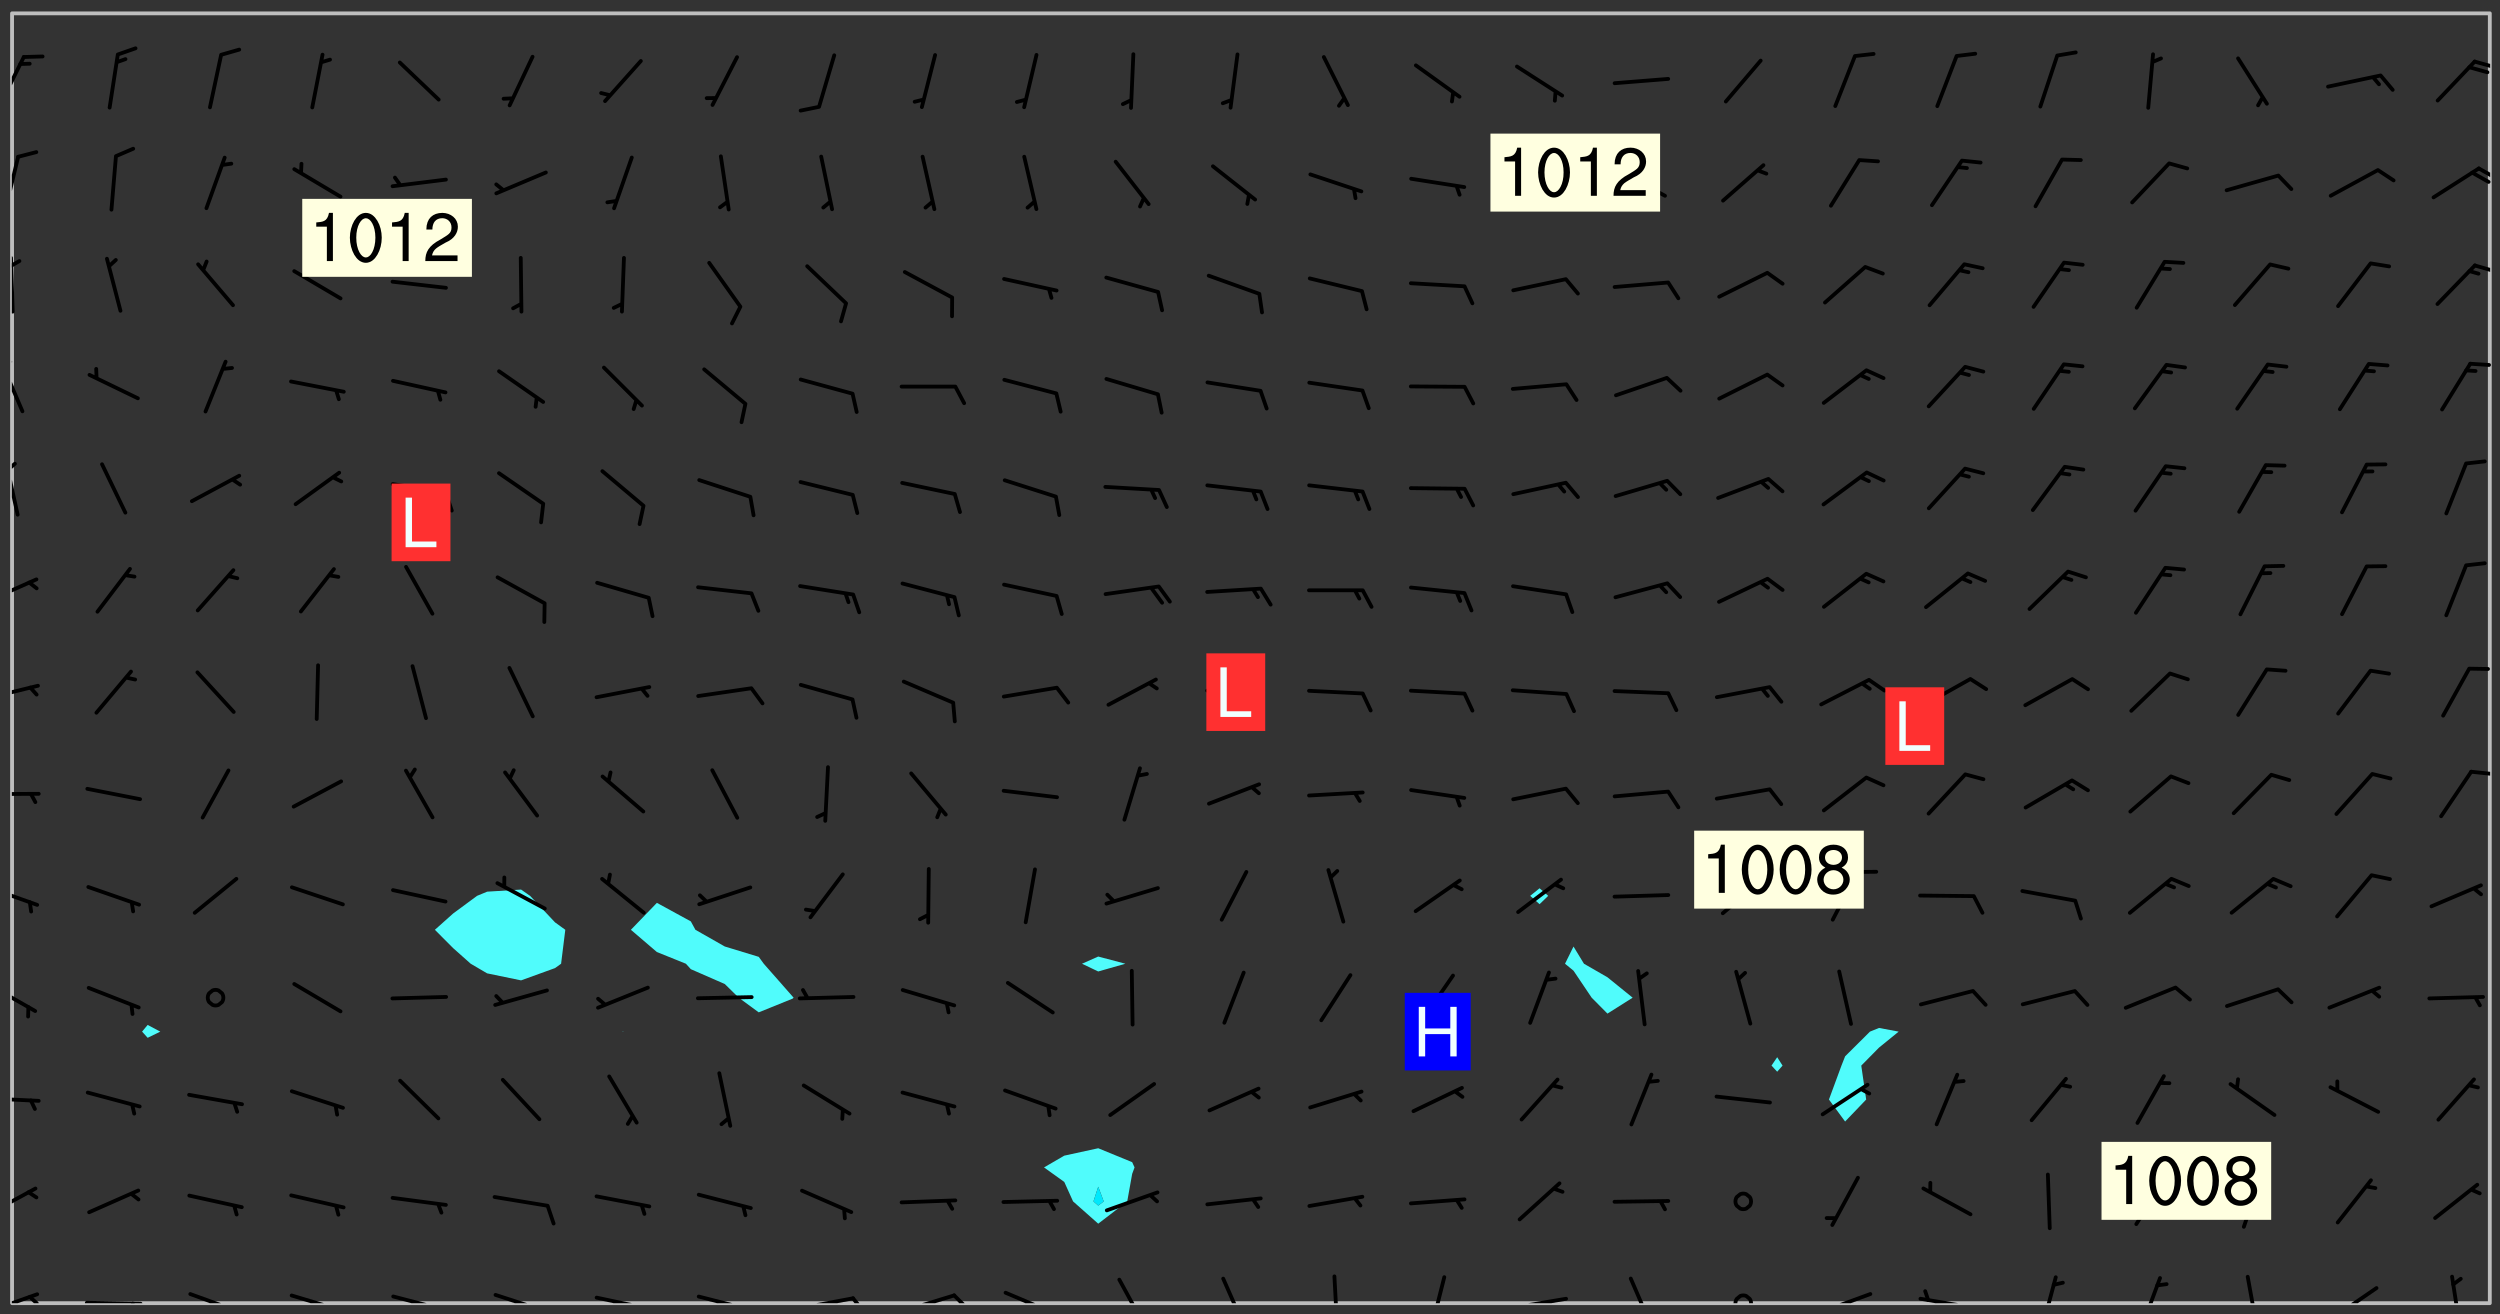 <svg xmlns="http://www.w3.org/2000/svg" role="img" xmlns:xlink="http://www.w3.org/1999/xlink" viewBox="142.45 309.95 326.84 171.84"><rect x="142.45" y="309.95" width="326.84" height="171.84" fill="#333333" stroke="none"/><defs><clipPath id="clip2"><path d="M 144 311.672 L 145 311.672 L 145 480.328 L 144 480.328 Z M 144 311.672"/></clipPath><clipPath id="clip3"><path d="M 144 311.672 L 468 311.672 L 468 480.328 L 144 480.328 Z M 144 311.672"/></clipPath><clipPath id="clip4"><path d="M 467 311.672 L 468 311.672 L 468 480.328 L 467 480.328 Z M 467 311.672"/></clipPath><clipPath id="clip5"><path d="M 144 478 L 148 478 L 148 480.328 L 144 480.328 Z M 144 478"/></clipPath><clipPath id="clip6"><path d="M 146 479 L 148 479 L 148 480.328 L 146 480.328 Z M 146 479"/></clipPath><clipPath id="clip7"><path d="M 153 480 L 162 480 L 162 480.328 L 153 480.328 Z M 153 480"/></clipPath><clipPath id="clip8"><path d="M 159 480 L 161 480 L 161 480.328 L 159 480.328 Z M 159 480"/></clipPath><clipPath id="clip9"><path d="M 167 478 L 175 478 L 175 480.328 L 167 480.328 Z M 167 478"/></clipPath><clipPath id="clip10"><path d="M 172 480 L 174 480 L 174 480.328 L 172 480.328 Z M 172 480"/></clipPath><clipPath id="clip11"><path d="M 180 479 L 188 479 L 188 480.328 L 180 480.328 Z M 180 479"/></clipPath><clipPath id="clip12"><path d="M 186 480 L 187 480 L 187 480.328 L 186 480.328 Z M 186 480"/></clipPath><clipPath id="clip13"><path d="M 193 479 L 201 479 L 201 480.328 L 193 480.328 Z M 193 479"/></clipPath><clipPath id="clip14"><path d="M 199 480 L 201 480 L 201 480.328 L 199 480.328 Z M 199 480"/></clipPath><clipPath id="clip15"><path d="M 206 478 L 215 478 L 215 480.328 L 206 480.328 Z M 206 478"/></clipPath><clipPath id="clip16"><path d="M 212 480 L 214 480 L 214 480.328 L 212 480.328 Z M 212 480"/></clipPath><clipPath id="clip17"><path d="M 220 479 L 228 479 L 228 480.328 L 220 480.328 Z M 220 479"/></clipPath><clipPath id="clip18"><path d="M 227 480 L 229 480 L 229 480.328 L 227 480.328 Z M 227 480"/></clipPath><clipPath id="clip19"><path d="M 233 479 L 241 479 L 241 480.328 L 233 480.328 Z M 233 479"/></clipPath><clipPath id="clip20"><path d="M 240 480 L 242 480 L 242 480.328 L 240 480.328 Z M 240 480"/></clipPath><clipPath id="clip21"><path d="M 246 479 L 255 479 L 255 480.328 L 246 480.328 Z M 246 479"/></clipPath><clipPath id="clip22"><path d="M 253 479 L 256 479 L 256 480.328 L 253 480.328 Z M 253 479"/></clipPath><clipPath id="clip23"><path d="M 260 479 L 268 479 L 268 480.328 L 260 480.328 Z M 260 479"/></clipPath><clipPath id="clip24"><path d="M 266 479 L 270 479 L 270 480.328 L 266 480.328 Z M 266 479"/></clipPath><clipPath id="clip25"><path d="M 273 478 L 281 478 L 281 480.328 L 273 480.328 Z M 273 478"/></clipPath><clipPath id="clip26"><path d="M 288 476 L 293 476 L 293 480.328 L 288 480.328 Z M 288 476"/></clipPath><clipPath id="clip27"><path d="M 302 476 L 306 476 L 306 480.328 L 302 480.328 Z M 302 476"/></clipPath><clipPath id="clip28"><path d="M 316 476 L 318 476 L 318 480.328 L 316 480.328 Z M 316 476"/></clipPath><clipPath id="clip29"><path d="M 329 476 L 332 476 L 332 480.328 L 329 480.328 Z M 329 476"/></clipPath><clipPath id="clip30"><path d="M 340 479 L 348 479 L 348 480.328 L 340 480.328 Z M 340 479"/></clipPath><clipPath id="clip31"><path d="M 355 476 L 359 476 L 359 480.328 L 355 480.328 Z M 355 476"/></clipPath><clipPath id="clip32"><path d="M 369 479 L 372 479 L 372 480.328 L 369 480.328 Z M 369 479"/></clipPath><clipPath id="clip33"><path d="M 380 478 L 388 478 L 388 480.328 L 380 480.328 Z M 380 478"/></clipPath><clipPath id="clip34"><path d="M 393 479 L 401 479 L 401 480.328 L 393 480.328 Z M 393 479"/></clipPath><clipPath id="clip35"><path d="M 393 478 L 395 478 L 395 480.328 L 393 480.328 Z M 393 478"/></clipPath><clipPath id="clip36"><path d="M 409 476 L 412 476 L 412 480.328 L 409 480.328 Z M 409 476"/></clipPath><clipPath id="clip37"><path d="M 422 476 L 426 476 L 426 480.328 L 422 480.328 Z M 422 476"/></clipPath><clipPath id="clip38"><path d="M 436 476 L 438 476 L 438 480.328 L 436 480.328 Z M 436 476"/></clipPath><clipPath id="clip39"><path d="M 447 478 L 454 478 L 454 480.328 L 447 480.328 Z M 447 478"/></clipPath><clipPath id="clip40"><path d="M 462 476 L 465 476 L 465 480.328 L 462 480.328 Z M 462 476"/></clipPath><clipPath id="clip41"><path d="M 144 465 L 148 465 L 148 469 L 144 469 Z M 144 465"/></clipPath><clipPath id="clip42"><path d="M 144 453 L 148 453 L 148 455 L 144 455 Z M 144 453"/></clipPath><clipPath id="clip43"><path d="M 144 438 L 148 438 L 148 443 L 144 443 Z M 144 438"/></clipPath><clipPath id="clip44"><path d="M 144 425 L 148 425 L 148 429 L 144 429 Z M 144 425"/></clipPath><clipPath id="clip45"><path d="M 144 413 L 148 413 L 148 415 L 144 415 Z M 144 413"/></clipPath><clipPath id="clip46"><path d="M 465 410 L 468 410 L 468 412 L 465 412 Z M 465 410"/></clipPath><clipPath id="clip47"><path d="M 144 399 L 148 399 L 148 402 L 144 402 Z M 144 399"/></clipPath><clipPath id="clip48"><path d="M 144 385 L 148 385 L 148 389 L 144 389 Z M 144 385"/></clipPath><clipPath id="clip49"><path d="M 144 370 L 146 370 L 146 378 L 144 378 Z M 144 370"/></clipPath><clipPath id="clip50"><path d="M 144 370 L 145 370 L 145 372 L 144 372 Z M 144 370"/></clipPath><clipPath id="clip51"><path d="M 144 357 L 146 357 L 146 364 L 144 364 Z M 144 357"/></clipPath><clipPath id="clip52"><path d="M 144 356 L 145 356 L 145 359 L 144 359 Z M 144 356"/></clipPath><clipPath id="clip53"><path d="M 465 357 L 468 357 L 468 358 L 465 358 Z M 465 357"/></clipPath><clipPath id="clip54"><path d="M 144 343 L 145 343 L 145 351 L 144 351 Z M 144 343"/></clipPath><clipPath id="clip55"><path d="M 144 343 L 146 343 L 146 345 L 144 345 Z M 144 343"/></clipPath><clipPath id="clip56"><path d="M 465 344 L 468 344 L 468 346 L 465 346 Z M 465 344"/></clipPath><clipPath id="clip57"><path d="M 144 330 L 146 330 L 146 338 L 144 338 Z M 144 330"/></clipPath><clipPath id="clip58"><path d="M 466 331 L 468 331 L 468 334 L 466 334 Z M 466 331"/></clipPath><clipPath id="clip59"><path d="M 465 332 L 468 332 L 468 334 L 465 334 Z M 465 332"/></clipPath><clipPath id="clip60"><path d="M 144 317 L 146 317 L 146 324 L 144 324 Z M 144 317"/></clipPath><clipPath id="clip61"><path d="M 465 317 L 468 317 L 468 319 L 465 319 Z M 465 317"/></clipPath><g id="surface747" clip-path="url(#clip1)"><path fill="#fff" fill-opacity="0" fill-rule="evenodd" d="M 0 0 L 1000 0 L 1000 1000 L 0 1000 Z M 0 0"/><path fill="#d3d3d3" fill-opacity="0" fill-rule="evenodd" d="M162.152 355.867L161.918 356.16 161.977 356.395 162.094 356.566 162.27 356.801 162.562 357.148 162.676 357.207 162.793 357.035 162.852 356.801 163.027 356.625 163.492 356.449 164.191 356.449 164.426 356.742 164.715 357.559 164.773 357.734 164.949 357.965 165.301 358.199 166 358.898 166.172 359.074 166.406 359.422 166.641 359.832 166.93 360.414 167.34 360.879 167.57 361.113 167.805 361.289 167.922 361.52 168.098 361.812 168.27 362.977 168.27 363.211 168.328 363.5 168.387 363.617 168.504 363.734 168.852 364.145 168.969 364.316 169.145 364.492 169.32 364.727 169.438 364.898 169.609 365.25 169.668 365.484 169.902 365.891 170.137 365.832 169.961 366.008 169.902 366.938 169.32 366.938 169.086 366.824 168.738 366.938 168.621 367.055 168.562 367.348 168.504 367.523 168.387 367.695 167.922 367.988 167.863 368.223 167.805 368.336 167.805 368.98 167.863 369.152 167.863 369.562 167.922 369.621 167.922 370.027 167.98 370.434 168.098 370.609 168.156 370.668 168.387 371.309 168.328 371.602 168.328 372.301 168.27 372.883 168.27 373.117 168.211 373.348 168.156 373.699 168.156 375.621 168.211 375.738 168.637 375.738 168.27 375.855 168.246 376.207 169.137 377.375 170.879 377.914 172.219 378.273 172.219 378.812 172.309 379.621 172.844 380.336 174.363 380.605 175.254 380.52 175.344 381.684 175.879 381.863 177.039 381.684 179.094 380.699 180.254 380.336 182.133 380.16 183.828 379.98 183.648 380.699 182.133 380.785 180.883 380.875 180.078 381.145 179.004 381.953 179.273 382.672 179.809 383.57 179.629 384.195 179.363 385.004 179.629 386.082 180.254 386.98 181.059 387.16 182.309 386.98 182.043 387.703 182.141 388.207 182.195 388.5 182.195 388.672 182.254 388.965 182.254 389.371 182.43 389.488 182.781 389.605 183.188 389.605 183.48 389.43 183.594 389.312 183.652 389.195 183.77 388.965 183.828 388.789 184.18 388.324 184.41 388.148 184.586 388.09 184.762 388.148 184.82 388.324 184.938 389.312 184.992 389.781 185.051 389.953 185.168 390.188 185.344 390.246 186.16 390.305 186.449 390.305 186.566 390.539 186.625 390.945 186.684 391.297 186.684 392.402 186.801 392.695 186.918 393.043 187.207 393.742 187.383 394.094 187.965 394.848 188.316 395.023 188.488 395.082 188.957 395.316 189.598 395.781 189.945 396.016 190.238 396.191 190.531 396.246 190.762 396.309 191.578 396.656 191.871 396.832 191.984 397.004 192.336 397.355 192.453 397.531 192.977 398.172 192.977 398.461 193.035 398.812 193.035 399.16 193.094 399.512 193.152 399.801 193.27 399.859 193.441 399.918 193.617 399.918 194.199 400.152 194.375 400.27 194.551 400.559 194.727 400.793 194.84 401.027 195.133 401.258 195.25 401.375 195.25 401.785 195.309 401.84 195.598 402.074 195.832 402.191 195.891 402.309 196.008 402.48 196.066 402.598 196.297 402.832 196.355 403.008 196.59 403.066 196.707 403.125 196.59 403.238 196.531 403.355 196.531 403.473 196.414 403.766 196.297 404.055 196.297 404.637 196.473 404.754 196.59 404.812 196.648 404.93 196.766 405.047 196.879 405.105 197.055 405.453 197.113 405.805 197.172 406.211 197.172 406.387 197.113 406.562 196.996 407.262 196.996 407.434 197.113 407.609 197.406 407.902 197.812 407.902 197.988 408.02 198.105 408.191 198.223 408.484 198.223 408.719 197.695 408.719 197.465 408.484 197.23 408.484 197.055 408.543 196.996 409.242 197.055 409.59 197.172 409.766 197.348 410.176 197.465 410.406 197.754 410.875 197.93 410.93 198.453 410.93 198.688 410.988 199.445 411.629 199.504 411.922 199.504 412.156 199.562 412.215 199.793 412.562 199.793 412.914 199.676 413.086 199.676 413.379 199.969 413.668 200.262 413.844 200.434 413.902 200.727 414.078 201.02 414.195 201.602 414.602 201.891 414.836 202.184 415.012 202.402 415.172 202.418 415.184 202.648 415.359 203.289 415.883 203.465 416.117 203.582 416.293 203.758 416.469 203.871 416.641 203.871 417.281 203.988 417.457 204.457 417.574 205.039 417.691 205.273 417.75 205.504 417.863 205.797 417.98 205.91 418.039 206.496 418.391 206.785 418.562 206.961 418.625 207.137 418.68 207.312 418.738 208.012 419.09 208.301 419.266 208.535 419.32 208.824 419.496 209.059 419.613 209.699 420.02 209.992 420.137 210.164 420.195 210.398 420.254 210.809 420.312 211.039 420.371 211.273 420.488 211.332 420.66 210.922 420.836 211.391 420.895 211.449 421.188 211.562 421.422 211.738 421.477 211.973 421.535 212.148 421.594 212.555 421.711 213.195 421.945 213.312 422.117 213.371 422.352 213.371 422.527 213.312 422.645 213.254 423.051 213.488 423.285 213.605 423.344 213.953 423.461 214.594 423.691 214.77 423.809 215.059 423.926 215.234 424.102 215.469 424.566 216.051 425.672 216.227 425.848 216.574 426.023 216.75 426.141 217.102 426.258 218.148 426.781 218.383 426.84 218.848 426.953 219.141 427.012 219.605 427.188 220.363 427.77 220.598 428.004 220.945 428.469 221.121 428.645 221.41 428.879 222.227 429.578 222.52 429.754 222.809 430.043 223.102 430.219 223.395 430.508 224.09 431.148 224.266 431.324 224.559 431.559 224.848 431.793 225.316 432.082 225.957 432.664 226.305 432.898 226.539 433.191 226.887 433.539 227.238 434.004 228.172 434.996 228.52 435.402 228.637 435.578 228.871 435.637 228.984 435.754 229.629 435.93 229.859 436.043 230.094 436.102 230.387 436.277 230.617 436.395 231.551 437.094 231.957 437.5 232.191 437.676 232.598 437.852 232.832 437.969 233.648 438.316 233.996 438.551 234.23 438.668 234.523 438.957 234.754 439.074 235.512 439.426 235.863 439.598 236.094 439.656 236.387 439.773 236.621 439.832 237.492 440.008 238.309 440.008 238.777 440.238 238.949 440.297 239.824 440.996 240.289 441.113 240.582 441.172 240.758 441.23 240.988 441.289 241.457 441.348 241.805 441.406 242.156 441.465 242.562 441.523 242.855 441.523 243.027 441.582 243.027 441.812 243.203 441.988 243.496 441.988 243.844 442.047 244.195 442.105 244.895 442.223 245.535 442.223 246 441.988 246.293 441.812 246.465 441.695 246.875 441.523 247.164 441.348 248.098 440.883 248.566 440.59 249.09 440.297 249.555 440.125 250.02 439.949 251.07 439.484 251.359 439.367 251.77 439.25 252.059 439.133 252.586 438.957 254.102 438.258 254.684 437.91 254.973 437.852 255.266 437.793 255.613 437.676 256.488 437.445 256.84 437.328 256.953 437.328 257.188 437.27 258.062 437.035 258.297 436.977 259.109 436.977 259.461 436.918 260.277 436.801 260.449 436.742 260.801 436.688 261.094 436.629 261.324 436.57 262.141 436.395 262.316 436.336 262.664 436.336 262.898 436.277 263.363 436.16 264.121 435.988 264.355 435.93 264.703 435.93 265.113 435.812 265.402 435.754 266.688 435.695 266.977 435.695 267.387 435.637 267.617 435.578 267.793 435.578 268.668 435.461 269.074 435.461 269.484 435.344 269.832 435.344 270.184 435.23 271.055 435.172 272.805 435.172 273.852 435.461 274.262 435.578 274.551 435.695 274.902 435.812 275.191 435.93 276.242 436.102 276.531 436.16 276.824 436.16 277.117 436.219 277.289 436.277 277.699 436.336 277.871 436.395 277.988 436.453 278.105 436.453 278.223 436.512 278.574 436.57 278.688 436.57 279.098 436.637 281.02 437.031 282.945 437.426 284.465 437.875 286.16 438.594 288.305 439.398 289.91 438.68 291.34 437.875 292.5 436.797 293.75 436.348 296.785 435.629 298.66 435.27 300.805 433.922 303.039 432.668 305.539 431.41 307.234 430.961 309.02 430.781 310.18 430.512 310.805 431.051 312.145 430.781 312.859 429.793 313.844 428.449 314.289 428.27 315.094 427.91 316.969 427.371 318.754 426.922 320.004 426.652 321.164 426.562 322.863 426.473 324.824 426.203 326.074 426.113 326.613 426.113 327.238 426.023 328.129 426.023 330.273 425.844 332.684 425.664 335.273 425.574 336.969 425.754 338.578 425.844 340.008 426.203 341.168 426.922 343.043 427.91 344.203 429.438 344.469 430.152 345.098 430.242 345.453 431.141 345.988 431.68 346.523 433.207 347.598 433.566 348.133 433.566 347.328 434.102 347.418 435.809 348.133 438.504 349.023 439.309 349.918 440.297 350.633 441.555 352.418 442.094 353.938 441.914 354.293 443.258 355.902 442.453 356.883 441.914 357.152 442.184 357.469 441.969 357.688 441.824 358.488 442.273 358.938 441.914 359.293 441.914 359.828 441.645 360.367 440.926 360.902 440.656 361.527 439.668 362.688 440.117 363.527 440.488 364.922 441.105 366.617 440.926 368.223 440.926 370.008 441.016 370.188 439.309 370.723 437.965 371.527 438.234 372.02 439.082 372.422 439.488 372.332 440.027 372.332 440.387 373.047 440.836 373.758 440.566 375.188 440.566 375.547 441.555 375.992 442.812 376.707 444.156 377.957 444.785 379.652 445.414 380.367 445.234 380.547 444.695 381.527 444.605 381.977 444.965 382.062 446.223 381.797 446.852 381.262 447.031 381.262 447.57 381.977 448.555 382.242 449.094 383.227 450.082 384.027 451.16 383.762 451.52 383.672 452.418 383.047 454.75 382.691 456.816 382.602 458.609 382.422 459.328 382.332 459.867 382.332 461.305 381.352 463.188 380.992 464.895 380.457 465.793 379.652 466.961 379.387 467.5 381.441 468.754 381.527 469.113 381.172 469.652 381.082 469.473 381.082 470.281 381.172 471.719 380.727 472.434 379.652 472.527 379.387 473.242 379.922 474.141 380.727 474.859 381.887 475.668 383.227 475.938 383.672 476.297 383.316 476.746 381.527 476.656 380.277 476.207 379.562 475.488 378.938 475.398 378.762 478.988 378.574 480.297 467.934 480.297 467.934 311.703 412.664 311.703 412.664 360.785 413.426 360.91 416.715 361.453 418.738 364.289 418.738 367.043 421.09 367.375 423.438 367.707 427.488 367.707 426.109 371.867 424.086 372.574 422.062 373.277 421.52 373.621 418.926 375.238 418.738 375.355 416.715 373.277 415.984 370.535 413.312 368.457 411.938 364.957 411.871 364.875 409.914 362.203 412.664 360.785 412.664 311.703 294.422 311.703 294.422 403.117 294.539 403.148 294.672 403.16 294.746 403.234 294.852 403.281 294.941 403.34 295.027 403.398 295.117 403.457 295.414 403.754 295.473 403.844 295.504 403.961 295.531 404.078 295.547 404.215 295.516 404.332 295.457 404.422 295.398 404.508 295.355 404.613 295.309 404.715 295.281 404.836 295.281 404.98 295.457 405.25 295.605 405.398 295.68 405.484 295.754 405.559 295.797 405.664 295.859 405.754 295.918 405.84 295.961 405.945 296.02 406.035 296.066 406.137 296.109 406.242 296.168 406.328 296.285 406.508 296.359 406.582 296.422 406.668 296.48 406.758 296.523 406.863 296.582 406.953 296.641 407.039 296.703 407.129 296.762 407.219 296.805 407.32 296.922 407.5 296.996 407.574 297.055 407.66 297.129 407.734 297.219 407.793 297.324 407.84 297.473 407.84 297.605 407.824 297.738 407.84 297.84 407.793 297.914 407.719 297.961 407.617 297.945 407.484 297.945 407.336 297.898 407.23 297.871 407.113 297.824 407.012 297.797 406.891 297.754 406.789 297.691 406.699 297.648 406.598 297.605 406.492 297.574 406.375 297.559 406.242 297.547 406.105 297.633 406.047 297.691 405.961 297.812 405.93 297.855 406.035 297.871 406.168 297.871 406.285 297.93 406.387 297.988 406.477 298.078 406.535 298.227 406.684 298.285 406.773 298.328 406.879 298.316 406.98 298.402 407.039 298.508 407.086 298.594 407.145 298.684 407.203 298.758 407.277 298.641 407.305 298.535 407.352 298.449 407.41 298.375 407.484 298.316 407.574 298.254 407.66 298.227 407.781 298.18 407.883 298.137 407.988 298.105 408.105 298.094 408.238 298.078 408.371 298.078 408.52 298.105 408.637 298.152 408.742 298.195 408.844 298.254 408.934 298.328 409.008 298.418 409.066 298.492 409.141 298.582 409.199 298.641 409.289 298.684 409.395 298.73 409.496 298.848 409.527 298.98 409.543 299.129 409.543 299.246 409.512 299.352 409.555 299.395 409.66 299.441 409.762 299.469 409.883 299.5 410 299.527 410.117 299.559 410.238 299.586 410.355 299.691 410.398 299.793 410.445 299.926 410.43 300.074 410.578 300.137 410.664 300.211 410.738 300.281 410.812 300.371 410.875 300.477 410.918 300.578 410.961 300.695 410.992 300.832 411.008 300.949 410.977 301.023 410.902 301.051 410.785 301.039 410.652 301.008 410.531 300.98 410.414 301.023 410.309 301.141 410.309 301.23 410.371 301.348 410.398 301.496 410.398 301.629 410.414 301.777 410.414 301.91 410.43 302.043 410.414 302.191 410.414 302.324 410.398 302.457 410.387 302.594 410.398 302.711 410.371 302.844 410.355 303.035 410.297 302.977 410.473 302.961 410.605 302.934 410.727 302.918 410.859 302.859 410.945 302.727 410.961 302.621 411.008 302.516 411.051 302.398 411.082 302.281 411.109 302.016 411.141 301.867 411.141 301.734 411.156 301.66 411.23 301.719 411.316 301.867 411.465 301.984 411.645 302.059 411.715 302.148 411.777 302.238 411.836 302.324 411.895 302.414 411.953 302.516 411.996 302.621 412.059 302.727 412.102 302.812 412.16 302.918 412.207 303.02 412.25 303.199 412.367 303.258 412.457 303.215 412.559 303.168 412.664 303.184 412.797 303.406 413.02 303.465 413.109 303.508 413.211 303.539 413.332 303.582 413.434 303.598 413.566 303.629 413.684 303.641 413.82 303.672 413.938 303.82 414.086 303.922 414.129 304.027 414.172 304.145 414.203 304.277 414.219 304.414 414.234 304.531 414.234 304.648 414.203 304.738 414.145 304.781 414.039 304.828 413.938 304.871 413.832 304.902 413.715 304.914 413.582 304.914 413.434 304.902 413.301 304.887 413.168 304.855 413.051 304.812 412.945 304.766 412.84 304.723 412.738 304.68 412.633 304.664 412.5 304.68 412.367 304.707 412.25 304.738 412.133 304.766 412.012 304.812 411.91 304.902 411.852 304.988 411.789 305.062 411.715 305.152 411.656 305.375 411.434 305.434 411.348 305.508 411.273 305.625 411.094 305.684 411.008 305.684 410.859 305.609 410.785 305.508 410.738 305.402 410.695 305.301 410.652 305.242 410.562 305.195 410.457 305.168 410.34 305.258 410.281 305.375 410.25 305.477 410.207 305.656 410.09 305.805 409.941 305.816 409.809 305.805 409.703 305.715 409.645 305.582 409.66 305.434 409.66 305.301 409.676 305.168 409.66 305.047 409.629 304.961 409.57 304.887 409.496 304.828 409.406 304.766 409.32 304.648 409.141 304.59 409.055 304.621 408.934 304.707 408.875 304.828 408.844 304.887 408.758 304.887 408.637 304.855 408.52 304.797 408.43 304.738 408.344 304.691 408.238 304.664 408.121 304.648 407.988 304.707 407.898 304.781 407.824 304.871 407.766 304.988 407.586 305.062 407.512 305.121 407.426 305.27 407.277 305.391 407.246 305.523 407.23 305.656 407.246 305.73 407.32 305.773 407.426 305.789 407.559 305.758 407.676 305.641 407.707 305.508 407.719 305.359 407.867 305.316 407.973 305.27 408.074 305.242 408.195 305.211 408.312 305.211 408.461 305.242 408.578 305.285 408.684 305.344 408.773 305.418 408.844 305.492 408.918 305.609 408.949 305.73 408.977 305.848 408.949 305.98 408.934 306.098 408.934 306.188 408.992 306.262 409.066 306.309 409.172 306.367 409.258 306.469 409.305 306.602 409.32 306.707 409.363 306.793 409.422 306.781 409.527 306.707 409.602 306.527 409.719 306.469 409.809 306.379 409.867 306.309 409.941 306.234 410.016 306.172 410.105 306.145 410.223 306.129 410.355 306.145 410.488 306.129 410.621 306.129 410.77 306.145 410.902 306.172 411.02 306.203 411.141 306.277 411.215 306.367 411.273 306.453 411.332 306.543 411.391 306.66 411.422 306.66 411.508 306.559 411.555 306.469 411.613 306.203 411.645 306.086 411.672 305.938 411.672 305.832 411.715 305.73 411.762 305.672 411.852 305.609 412.086 305.598 412.219 305.566 412.34 305.551 412.473 305.551 412.766 305.539 412.898 305.551 413.035 305.566 413.168 305.699 413.184 305.832 413.195 305.953 413.227 306.039 413.285 306.113 413.359 306.16 413.465 306.203 413.566 306.219 413.699 306.219 414.145 306.203 414.277 306.203 414.723 306.234 414.988 306.262 415.105 306.277 415.238 306.309 415.355 306.395 415.566 306.426 415.832 306.426 415.98 306.395 416.098 306.367 416.215 306.336 416.336 306.309 416.453 306.277 416.57 306.246 416.691 306.234 416.824 306.219 416.957 306.309 417.016 306.426 416.984 306.527 417 306.574 417.105 306.543 417.371 306.543 417.812 306.5 417.918 306.453 418.023 306.41 418.125 306.367 418.23 306.309 418.316 306.277 418.438 306.234 418.555 306.203 418.672 306.188 418.805 306.203 418.938 306.262 419.027 306.367 419.074 306.453 419.133 306.512 419.219 306.5 419.355 306.469 419.473 306.426 419.574 306.426 420.02 306.41 420.152 306.41 420.301 306.379 420.418 306.336 420.523 306.309 420.641 306.262 420.746 306.219 420.848 306.188 420.969 306.16 421.086 306.129 421.219 306.098 421.336 306.07 421.453 306.027 421.559 305.996 421.676 305.965 421.797 305.953 421.93 305.938 422.062 305.938 422.359 305.965 422.477 305.965 422.625 306.012 423.023 306.039 423.141 306.098 423.23 306.219 423.262 306.367 423.262 306.5 423.246 306.559 423.336 306.559 423.453 306.5 423.543 306.41 423.602 306.309 423.645 306.203 423.691 306.113 423.75 306.027 423.809 305.891 423.824 305.773 423.793 305.641 423.777 305.539 423.824 305.477 423.91 305.465 424.047 305.449 424.18 305.418 424.297 305.391 424.414 305.375 424.547 305.344 424.668 305.344 424.965 305.359 425.098 305.391 425.215 305.391 425.363 305.402 425.496 305.402 425.645 305.375 425.762 305.328 425.863 305.301 425.984 305.27 426.102 305.211 426.191 305.137 426.266 305.035 426.309 304.93 426.355 304.812 426.383 304.691 426.414 304.59 426.367 304.648 426.281 304.754 426.234 304.781 426.117 304.812 426 304.84 425.879 304.871 425.762 304.871 425.613 304.887 425.48 304.855 425.363 304.812 425.258 304.707 425.273 304.633 425.348 304.531 425.391 304.441 425.453 304.367 425.527 304.324 425.629 304.309 425.762 304.277 425.879 304.25 426 304.219 426.117 304.191 426.234 304.16 426.355 304.133 426.473 304.102 426.59 304.059 426.695 303.969 426.754 303.879 426.754 303.762 426.723 303.73 426.637 303.746 426.5 303.715 426.383 303.715 426.234 303.703 426.102 303.703 425.953 303.641 425.719 303.613 425.598 303.57 425.496 303.523 425.391 303.465 425.305 303.406 425.215 303.363 425.109 303.301 425.023 303.152 424.875 303.082 424.801 302.977 424.754 302.871 424.711 302.77 424.668 302.473 424.371 302.383 424.297 302.297 424.238 302.191 424.195 302.102 424.133 302.016 424.074 301.91 424.031 301.82 423.973 301.734 423.91 301.66 423.84 301.555 423.793 301.469 423.734 301.363 423.691 301.273 423.629 301.172 423.586 301.066 423.543 300.98 423.484 300.875 423.438 300.77 423.395 300.668 423.348 300.578 423.289 300.477 423.246 300.371 423.203 300.281 423.141 300.164 423.113 300.031 423.098 299.898 423.113 299.75 423.113 299.617 423.129 299.5 423.098 299.41 423.039 299.336 422.965 299.246 422.906 299.145 422.859 298.996 422.859 298.875 422.832 298.773 422.789 298.699 422.715 298.582 422.535 298.492 422.477 298.391 422.434 298.301 422.371 298.195 422.328 298.105 422.27 298.02 422.211 297.914 422.164 297.855 422.078 297.797 421.988 297.754 421.883 297.707 421.781 297.633 421.707 297.547 421.648 297.473 421.574 297.383 421.516 297.16 421.293 297.117 421.188 297.086 420.922 297.191 420.879 297.336 420.879 297.441 420.922 297.516 420.996 297.605 421.055 297.691 421.113 297.797 421.16 297.887 421.219 298.035 421.367 298.105 421.441 298.254 421.59 298.316 421.676 298.391 421.75 298.477 421.809 298.551 421.883 298.641 421.945 298.73 422.004 298.816 422.062 299.086 422.238 299.188 422.285 299.293 422.328 299.395 422.371 299.441 422.297 299.5 422.211 299.574 422.137 299.645 422.062 299.75 422.105 299.824 422.18 299.883 422.27 299.926 422.371 299.973 422.477 300.016 422.582 300.137 422.609 300.254 422.582 300.328 422.492 300.371 422.387 300.43 422.297 300.504 422.223 300.609 422.18 300.727 422.152 300.859 422.164 300.949 422.223 301.098 422.371 301.156 422.461 301.199 422.566 301.246 422.668 301.289 422.773 301.332 422.875 301.438 422.922 301.543 422.965 301.676 422.98 301.762 422.922 301.82 422.832 301.895 422.758 302 422.715 302.117 422.742 302.223 422.789 302.324 422.832 302.43 422.875 302.531 422.922 302.711 423.039 302.711 423.156 302.695 423.289 302.711 423.422 302.727 423.559 302.785 423.645 302.887 423.691 303.008 423.719 303.125 423.75 303.273 423.75 303.391 423.719 303.449 423.629 303.629 423.512 303.688 423.422 303.762 423.348 303.82 423.262 303.938 423.082 304.117 422.965 304.234 422.996 304.324 423.055 304.367 423.129 304.352 423.262 304.352 423.379 304.441 423.438 304.59 423.438 304.723 423.422 304.855 423.41 305.121 423.379 305.227 423.336 305.344 423.305 305.465 423.277 305.539 423.203 305.609 423.129 305.672 423.039 305.656 422.934 305.609 422.832 305.508 422.789 305.402 422.773 305.285 422.801 305.02 422.832 304.871 422.832 304.797 422.758 304.707 422.699 304.59 422.668 304.473 422.641 304.34 422.625 304.191 422.625 304.059 422.641 303.762 422.641 303.656 422.594 303.508 422.445 303.465 422.344 303.406 422.254 303.629 422.031 303.715 421.973 303.82 421.93 303.938 421.898 304.07 421.883 304.203 421.898 304.34 421.914 304.441 421.957 304.574 421.945 304.664 421.883 304.766 421.84 304.828 421.75 304.781 421.648 304.691 421.59 304.574 421.559 304.473 421.516 304.414 421.426 304.352 421.336 304.352 421.219 304.367 421.086 304.473 421.039 304.547 420.969 304.547 420.848 304.457 420.789 304.426 420.672 304.516 420.613 304.59 420.539 304.633 420.434 304.691 420.344 304.738 420.242 304.754 420.109 304.754 419.961 304.707 419.855 304.664 419.754 304.574 419.695 304.441 419.68 304.34 419.637 304.203 419.621 304.086 419.59 303.641 419.59 303.508 419.574 303.375 419.562 303.242 419.547 303.125 419.516 302.977 419.516 302.844 419.5 302.711 419.488 302.445 419.457 302.324 419.414 302.238 419.355 302.164 419.281 302.164 419.133 302.176 419 302.281 418.953 302.383 418.91 302.516 418.895 302.668 418.895 302.801 418.879 303.094 418.879 303.215 418.91 303.316 418.953 303.406 419.012 303.641 419.074 303.762 419.027 303.852 418.969 303.953 418.926 304.086 418.91 304.191 418.953 304.293 419 304.426 419.012 304.547 418.984 304.691 418.984 304.812 418.953 304.93 418.926 305.035 418.879 305.109 418.805 305.195 418.746 305.344 418.598 305.402 418.512 305.449 418.406 305.477 418.289 305.492 418.184 305.391 418.141 305.301 418.082 305.184 418.051 305.078 418.008 304.988 417.945 304.914 417.859 304.84 417.785 304.738 417.742 304.633 417.695 304.531 417.652 304.473 417.562 304.426 417.461 304.34 417.25 304.277 417.164 304.219 417.074 304.145 417 304.059 416.941 303.789 416.941 303.672 416.973 303.582 417.031 303.48 417.074 303.348 417.09 303.242 417.074 303.215 416.957 303.152 416.867 303.035 416.836 302.934 416.793 302.785 416.645 302.754 416.527 302.738 416.422 302.812 416.348 302.992 416.23 303.109 416.203 303.227 416.172 303.363 416.188 303.465 416.23 303.57 416.273 303.672 416.32 303.777 416.363 303.895 416.395 304.027 416.41 304.145 416.438 304.277 416.453 304.383 416.438 304.473 416.379 304.398 416.305 304.293 416.262 304.219 416.188 304.145 416.098 303.996 415.949 303.91 415.891 303.82 415.832 303.746 415.758 303.656 415.699 303.555 415.652 303.434 415.625 303.332 415.578 303.227 415.535 303.109 415.504 303.008 415.461 302.887 415.43 302.738 415.43 302.621 415.461 302.516 415.504 302.43 415.566 302.25 415.684 302.164 415.742 302.074 415.801 301.969 415.848 301.883 415.906 301.777 415.949 301.676 415.992 301.57 416.039 301.496 416.113 301.438 416.203 301.379 416.289 301.332 416.395 301.273 416.48 301.199 416.555 301.066 416.543 300.949 416.512 300.832 416.512 300.758 416.586 300.668 416.645 300.594 416.719 300.504 416.777 300.418 416.836 300.312 416.883 300.211 416.926 300.074 416.941 299.973 416.898 299.824 416.75 299.719 416.703 299.633 416.703 299.527 416.75 299.426 416.793 299.305 416.824 299.188 416.793 299.113 416.719 299.113 416.602 299.145 416.48 299.219 416.41 299.277 416.32 299.352 416.246 299.469 416.215 299.574 416.172 299.867 416.172 300 416.156 300.137 416.141 300.238 416.098 300.328 416.039 300.43 415.992 300.52 415.934 300.652 415.922 300.742 415.98 300.875 415.992 300.965 415.934 301.051 415.875 301.156 415.832 301.246 415.773 301.332 415.711 301.422 415.652 301.57 415.504 301.629 415.418 301.688 415.328 301.793 415.285 301.926 415.27 302.043 415.297 302.164 415.328 302.223 415.27 302.281 415.18 302.312 414.914 302.34 414.797 302.445 414.809 302.578 414.824 302.68 414.781 302.77 414.723 302.828 414.633 302.902 414.559 302.961 414.469 303.008 414.367 303.02 414.234 303.008 414.102 302.961 413.996 302.812 413.848 302.754 413.758 302.695 413.672 302.652 413.566 302.652 413.121 302.668 412.988 302.668 412.84 302.68 412.707 302.621 412.648 302.531 412.707 302.43 412.664 302.25 412.547 302.164 412.488 302.102 412.398 302.043 412.309 301.969 412.234 301.883 412.176 301.762 412.207 301.66 412.219 301.555 412.266 301.469 412.324 301.363 412.367 301.215 412.516 301.125 412.574 301.039 412.633 300.949 412.695 300.844 412.738 300.711 412.754 300.711 412.633 300.816 412.59 300.934 412.559 301.008 412.488 301.051 412.383 301.051 412.234 301.023 412.117 300.875 411.969 300.742 411.953 300.594 411.953 300.477 411.984 300.371 412.027 300.27 412.07 300.18 412.133 300.062 412.16 299.988 412.086 300 411.953 299.957 411.852 299.914 411.746 299.824 411.688 299.707 411.715 299.586 411.746 299.469 411.777 299.367 411.82 299.246 411.852 299.145 411.895 299.039 411.938 298.949 411.996 298.848 412.012 298.848 411.895 298.863 411.762 298.805 411.672 298.73 411.715 298.582 411.863 298.523 411.953 298.449 412.027 298.402 412.133 298.359 412.234 298.285 412.309 298.227 412.398 298.152 412.473 298.094 412.559 298.02 412.633 297.93 412.695 297.855 412.766 297.781 412.84 297.68 412.855 297.547 412.871 297.441 412.828 297.441 412.707 297.59 412.559 297.633 412.457 297.691 412.367 297.738 412.266 297.781 412.16 297.84 412.07 297.871 411.953 297.914 411.852 297.945 411.73 297.973 411.613 298.02 411.508 298.062 411.406 298.105 411.301 298.18 411.23 298.27 411.168 298.359 411.109 298.461 411.066 298.758 411.066 299.023 411.035 299.129 410.992 299.055 410.918 298.938 410.887 298.832 410.844 298.742 410.785 298.641 410.738 298.551 410.68 298.449 410.637 298.344 410.594 298.254 410.531 298.168 410.473 298.062 410.43 297.961 410.387 297.84 410.355 297.723 410.324 297.621 410.281 297.5 410.25 297.398 410.207 297.309 410.148 297.266 410.043 297.25 409.91 297.352 409.867 297.484 409.852 297.621 409.867 297.754 409.852 297.855 409.809 297.914 409.719 297.93 409.613 297.84 409.555 297.766 409.48 297.664 409.438 297.574 409.379 297.426 409.23 297.383 409.125 297.367 408.992 297.367 408.699 297.309 408.609 297.219 408.551 297.145 408.477 297.102 408.371 297.07 408.254 297.012 408.164 296.938 408.09 296.82 408.062 296.746 407.988 296.656 407.93 296.566 407.867 296.48 407.809 296.406 407.734 296.348 407.648 296.301 407.543 296.215 407.484 296.066 407.336 295.871 407.277 295.738 407.293 295.637 407.336 295.562 407.41 295.516 407.512 295.473 407.617 295.414 407.707 295.355 407.793 295.059 408.09 294.969 408.148 294.883 408.148 294.82 408.062 294.777 407.957 294.809 407.84 294.867 407.75 294.895 407.633 294.883 407.5 294.793 407.438 294.688 407.484 294.57 407.512 294.453 407.543 294.184 407.719 294.082 407.766 293.965 407.793 293.859 407.84 293.77 407.898 293.668 407.941 293.609 407.855 293.562 407.75 293.578 407.617 293.625 407.512 293.695 407.438 293.77 407.367 293.828 407.277 293.828 407.129 293.785 407.023 293.547 407.023 293.445 407.07 293.414 407.188 293.387 407.305 293.355 407.426 293.281 407.469 293.148 407.484 293.074 407.438 293.031 407.336 292.988 407.23 292.941 407.129 292.898 407.023 292.777 407.055 292.676 407.098 292.543 407.113 292.426 407.145 292.32 407.188 292.23 407.246 292.129 407.293 292.008 407.32 291.875 407.336 291.773 407.293 291.715 407.203 291.668 407.098 291.625 406.996 291.582 406.891 291.582 406.773 291.641 406.684 291.727 406.625 291.906 406.508 292.008 406.461 292.113 406.418 292.219 406.359 292.32 406.316 292.41 406.254 292.512 406.211 292.617 406.152 292.719 406.105 292.809 406.047 292.914 406.004 293.016 405.961 293.105 405.898 293.207 405.855 293.344 405.84 293.461 405.871 293.562 405.914 293.684 405.945 293.785 405.988 293.891 406.035 293.992 406.078 294.098 406.121 294.199 406.168 294.305 406.211 294.406 406.254 294.512 406.301 294.598 406.359 294.703 406.402 294.82 406.434 294.926 406.477 295.027 406.523 295.117 406.582 295.223 406.625 295.324 406.668 295.43 406.715 295.547 406.742 295.648 406.789 295.77 406.816 295.918 406.816 296.004 406.758 296.02 406.656 296.078 406.566 296.051 406.449 295.977 406.375 295.859 406.195 295.785 406.121 295.695 406.047 295.516 405.93 295.43 405.871 295.324 405.828 295.223 405.781 294.953 405.605 294.895 405.516 294.82 405.441 294.762 405.352 294.719 405.25 294.688 405.133 294.672 404.996 294.672 404.434 294.66 404.301 294.645 404.168 294.613 404.051 294.598 403.918 294.586 403.785 294.555 403.664 294.332 403.441 294.273 403.355 294.258 403.25 294.289 403.133 294.422 403.117 294.422 311.703 172.992 311.703 172.992 313.156 172.934 313.391 172.582 314.441 172.41 314.965 172.293 315.312 172.117 315.723 172 315.895 171.766 316.188 171.535 316.246 171.184 316.246 171.066 316.305 170.836 316.711 170.836 317.004 170.953 317.18 171.184 317.41 171.301 317.645 171.941 318.402 172.234 318.867 172.41 319.102 172.641 319.453 172.875 319.801 173.516 320.617 173.691 321.082 173.863 321.492 173.98 322.188 174.156 322.656 174.273 324.055 174.332 324.52 174.332 325.395 174.449 326.441 174.449 331.223 174.391 331.688 174.039 332.969 173.863 333.492 173.75 333.902 173.398 334.832 172.934 336 172.699 336.582 172.582 336.758 172.41 337.105 172.234 337.512 171.883 338.328 171.824 338.621 171.711 338.914 171.594 339.203 171.535 339.379 171.418 340.254 171.359 340.66 171.301 340.777 171.242 340.953 171.184 341.125 170.953 341.652 170.836 341.824 170.836 342.059 170.719 342.293 170.66 342.465 170.484 343.051 170.484 343.34 170.426 343.516 170.426 343.809 170.367 343.922 170.309 344.449 170.309 344.621 170.254 344.855 170.254 347.477 170.078 348.293 169.961 348.469 169.785 348.703 169.668 348.875 169.555 349.109 168.969 350.043 168.738 350.332 168.445 350.797 168.27 351.031 167.98 351.383 167.629 352.082 167.516 352.312 167.34 352.723 167.164 352.953 166.758 353.48 165.941 354.18 165.648 354.352 165.359 354.586 165.184 354.703 165.008 354.879 164.484 355.285 163.957 355.461 163.785 355.637 163.551 355.691 162.91 355.867 162.152 355.867M174.363 386.891L173.289 387.34 173.648 388.234 174.898 387.52 175.344 386.98 174.363 386.891"/><path fill="#d3d3d3" fill-opacity="0" fill-rule="evenodd" d="M201.508 416.598L200.613 416.598 201.062 417.227 202.043 417.586 202.848 417.496 203.293 416.508 203.117 416.598 202.402 416.242 201.508 416.598M356.129 475.668L356.07 475.145 356.07 474.852 356.184 474.559 356.242 474.328 356.711 473.859 356.824 473.859 356.941 473.746 357.059 473.688 357.234 473.688 357.469 473.629 357.816 473.629 358.051 473.688 358.168 473.746 358.398 473.918 358.457 474.094 358.574 474.676 358.574 474.969 358.457 475.145 358.285 475.434 358.109 475.609 357.582 476.133 357.352 476.367 357.234 476.426 357.059 476.426 356.941 476.367 356.535 476.074 356.359 475.957 356.242 475.898 356.184 475.785 356.129 475.668M362.77 464.711L362.711 464.539 362.711 463.43 362.77 463.258 362.945 463.199 363.117 463.141 363.293 463.141 363.527 463.082 363.645 463.141 363.703 463.84 363.645 464.012 363.527 464.188 363.41 464.246 363.176 464.77 363.062 464.828 362.828 464.828 362.77 464.711M372.383 450.32L372.266 450.145 372.266 449.445 372.559 448.57 372.676 448.398 372.852 448.047 372.965 447.816 373.082 447.523 373.434 446.766 373.551 446.535 373.723 446.301 373.898 446.301 374.016 446.242 374.656 446.242 374.773 446.301 375.008 446.535 375.18 446.648 375.531 446.941 375.648 447.059 375.762 447.234 375.762 447.348 375.879 447.406 375.996 447.523 375.996 448.223 375.938 448.398 375.938 448.629 375.879 448.805 375.531 449.855 375.414 450.086 375.297 450.32 375.18 450.379 374.949 450.613 374.309 450.902 373.434 450.902 373.023 450.785 372.383 450.32"/><path fill="none" stroke="#bebebe" stroke-linecap="round" stroke-linejoin="round" stroke-miterlimit="10" stroke-width=".5" d="M 431.957 354.305 L 108.027 354.305 L 108.027 185.68 L 431.957 185.68 L 431.957 354.305" transform="matrix(1 0 0 -1 36 666)"/><g clip-path="url(#clip2)"><path fill="#fff" fill-opacity="0" fill-rule="evenodd" d="M 144 475.891 L 144 480.328 L 144.004 480.328 L 144 480.328 L 144 311.672 L 144.004 311.672 L 144 311.672 L 144 475.891"/></g><g clip-path="url(#clip3)"><path fill="#fff" fill-opacity="0" fill-rule="evenodd" d="M 144.004 480.328 L 144.004 311.672 L 161.754 311.672 L 161.754 443.945 L 161.023 444.82 L 161.754 445.629 L 163.406 444.82 L 161.754 443.945 L 161.754 311.672 L 210.574 311.672 L 210.574 426.25 L 206.137 426.523 L 204.816 427.07 L 201.699 429.371 L 199.305 431.508 L 201.699 433.91 L 203.988 435.945 L 206.137 437.203 L 210.574 438.121 L 215.016 436.512 L 215.805 435.945 L 216.355 431.508 L 215.016 430.539 L 211.75 427.07 L 210.574 426.25 L 210.574 311.672 L 223.891 311.672 L 223.891 444.77 L 223.852 444.82 L 223.891 444.844 L 223.949 444.82 L 223.891 444.77 L 223.891 311.672 L 228.328 311.672 L 228.328 427.984 L 224.93 431.508 L 228.328 434.414 L 232.121 435.945 L 232.766 436.656 L 237.207 438.598 L 239.027 440.383 L 241.645 442.301 L 246.082 440.504 L 246.203 440.383 L 246.082 440.242 L 242.301 435.945 L 241.645 435.043 L 237.207 433.691 L 233.367 431.508 L 232.766 430.41 L 228.328 427.984 L 228.328 311.672 L 286.027 311.672 L 286.027 435.004 L 283.906 435.945 L 286.027 436.957 L 286.027 460.066 L 281.59 461.035 L 278.941 462.574 L 281.59 464.473 L 282.738 467.016 L 286.027 469.93 L 289.82 467.016 L 290.465 463.418 L 290.777 462.574 L 290.465 461.887 L 286.027 460.066 L 286.027 436.957 L 289.578 435.945 L 286.027 435.004 L 286.027 311.672 L 343.727 311.672 L 343.727 426.078 L 342.5 427.07 L 343.727 428.16 L 344.855 427.07 L 343.727 426.078 L 343.727 311.672 L 348.164 311.672 L 348.164 433.695 L 347.055 435.945 L 348.164 436.855 L 350.539 440.383 L 352.602 442.465 L 355.898 440.383 L 352.602 437.715 L 349.531 435.945 L 348.164 433.695 L 348.164 311.672 L 374.793 311.672 L 374.793 448.164 L 374.051 449.262 L 374.793 450.062 L 375.496 449.262 L 374.793 448.164 L 374.793 311.672 L 388.109 311.672 L 388.109 444.34 L 386.922 444.82 L 383.672 448.051 L 383.195 449.262 L 381.559 453.699 L 383.672 456.574 L 386.426 453.699 L 385.785 449.262 L 388.109 446.906 L 390.676 444.82 L 388.109 444.34 L 388.109 311.672 L 467.996 311.672 L 467.996 480.328 L 144.004 480.328"/></g><path fill="#50fcfc" fill-rule="evenodd" d="M161.754 445.629L161.023 444.82 161.754 443.945 163.406 444.82 161.754 445.629M201.699 433.91L199.305 431.508 201.699 429.371 204.816 427.07 206.137 426.523 210.574 426.25 211.75 427.07 215.016 430.539 216.355 431.508 215.805 435.945 215.016 436.512 210.574 438.121 206.137 437.203 203.988 435.945 201.699 433.91M223.891 444.844L223.852 444.82 223.891 444.77 223.949 444.82 223.891 444.844M228.328 434.414L224.93 431.508 228.328 427.984 232.766 430.41 233.367 431.508 237.207 433.691 241.645 435.043 242.301 435.945 246.082 440.242 246.203 440.383 246.082 440.504 241.645 442.301 239.027 440.383 237.207 438.598 232.766 436.656 232.121 435.945 228.328 434.414M281.59 464.473L278.941 462.574 281.59 461.035 286.027 460.066 286.027 465.094 285.406 467.016 286.027 467.566 286.746 467.016 286.027 465.094 286.027 460.066 290.465 461.887 290.777 462.574 290.465 463.418 289.82 467.016 286.027 469.93 282.738 467.016 281.59 464.473M286.027 436.957L283.906 435.945 286.027 435.004 289.578 435.945 286.027 436.957"/><path fill="#00e8fc" fill-rule="evenodd" d="M 286.027 467.566 L 285.406 467.016 L 286.027 465.094 L 286.746 467.016 L 286.027 467.566"/><path fill="#50fcfc" fill-rule="evenodd" d="M343.727 428.16L342.5 427.07 343.727 426.078 344.855 427.07 343.727 428.16M348.164 436.855L347.055 435.945 348.164 433.695 349.531 435.945 352.602 437.715 355.898 440.383 352.602 442.465 350.539 440.383 348.164 436.855M374.793 450.062L374.051 449.262 374.793 448.164 375.496 449.262 374.793 450.062M383.672 456.574L381.559 453.699 383.195 449.262 383.672 448.051 386.922 444.82 388.109 444.34 390.676 444.82 388.109 446.906 385.785 449.262 386.426 453.699 383.672 456.574"/><g clip-path="url(#clip4)"><path fill="#fff" fill-opacity="0" fill-rule="evenodd" d="M 467.996 480.328 L 468 480.328 L 468 311.672 L 467.996 311.672 L 468 311.672 L 468 480.328 L 467.996 480.328"/></g><g clip-path="url(#clip5)"><path fill="none" stroke="#000" stroke-linecap="round" stroke-linejoin="round" stroke-miterlimit="10" stroke-width=".5" d="M 111.312 186.844 L 104.688 184.496" transform="matrix(1 0 0 -1 36 666)"/></g><g clip-path="url(#clip6)"><path fill="none" stroke="#000" stroke-linecap="round" stroke-linejoin="round" stroke-miterlimit="10" stroke-width=".5" d="M 110.348 186.504 L 111.254 185.676" transform="matrix(1 0 0 -1 36 666)"/></g><g clip-path="url(#clip7)"><path fill="none" stroke="#000" stroke-linecap="round" stroke-linejoin="round" stroke-miterlimit="10" stroke-width=".5" d="M 124.828 185.609 L 117.801 185.73" transform="matrix(1 0 0 -1 36 666)"/></g><g clip-path="url(#clip8)"><path fill="none" stroke="#000" stroke-linecap="round" stroke-linejoin="round" stroke-miterlimit="10" stroke-width=".5" d="M 123.805 185.629 L 124.363 184.535" transform="matrix(1 0 0 -1 36 666)"/></g><g clip-path="url(#clip9)"><path fill="none" stroke="#000" stroke-linecap="round" stroke-linejoin="round" stroke-miterlimit="10" stroke-width=".5" d="M 137.934 184.473 L 131.328 186.871" transform="matrix(1 0 0 -1 36 666)"/></g><g clip-path="url(#clip10)"><path fill="none" stroke="#000" stroke-linecap="round" stroke-linejoin="round" stroke-miterlimit="10" stroke-width=".5" d="M 136.973 184.82 L 137.145 183.605" transform="matrix(1 0 0 -1 36 666)"/></g><g clip-path="url(#clip11)"><path fill="none" stroke="#000" stroke-linecap="round" stroke-linejoin="round" stroke-miterlimit="10" stroke-width=".5" d="M 151.309 184.66 L 144.582 186.684" transform="matrix(1 0 0 -1 36 666)"/></g><g clip-path="url(#clip12)"><path fill="none" stroke="#000" stroke-linecap="round" stroke-linejoin="round" stroke-miterlimit="10" stroke-width=".5" d="M 150.332 184.953 L 150.57 183.75" transform="matrix(1 0 0 -1 36 666)"/></g><g clip-path="url(#clip13)"><path fill="none" stroke="#000" stroke-linecap="round" stroke-linejoin="round" stroke-miterlimit="10" stroke-width=".5" d="M 164.66 184.785 L 157.859 186.555" transform="matrix(1 0 0 -1 36 666)"/></g><g clip-path="url(#clip14)"><path fill="none" stroke="#000" stroke-linecap="round" stroke-linejoin="round" stroke-miterlimit="10" stroke-width=".5" d="M 163.672 185.043 L 163.957 183.852" transform="matrix(1 0 0 -1 36 666)"/></g><g clip-path="url(#clip15)"><path fill="none" stroke="#000" stroke-linecap="round" stroke-linejoin="round" stroke-miterlimit="10" stroke-width=".5" d="M 177.918 184.586 L 171.234 186.758" transform="matrix(1 0 0 -1 36 666)"/></g><g clip-path="url(#clip16)"><path fill="none" stroke="#000" stroke-linecap="round" stroke-linejoin="round" stroke-miterlimit="10" stroke-width=".5" d="M 176.945 184.902 L 177.156 183.691" transform="matrix(1 0 0 -1 36 666)"/></g><g clip-path="url(#clip17)"><path fill="none" stroke="#000" stroke-linecap="round" stroke-linejoin="round" stroke-miterlimit="10" stroke-width=".5" d="M 191.328 184.941 L 184.453 186.402" transform="matrix(1 0 0 -1 36 666)"/></g><g clip-path="url(#clip18)"><path fill="none" stroke="#000" stroke-linecap="round" stroke-linejoin="round" stroke-miterlimit="10" stroke-width=".5" d="M 191.328 184.941 L 192.004 182.582" transform="matrix(1 0 0 -1 36 666)"/></g><g clip-path="url(#clip19)"><path fill="none" stroke="#000" stroke-linecap="round" stroke-linejoin="round" stroke-miterlimit="10" stroke-width=".5" d="M 204.609 184.801 L 197.801 186.543" transform="matrix(1 0 0 -1 36 666)"/></g><g clip-path="url(#clip20)"><path fill="none" stroke="#000" stroke-linecap="round" stroke-linejoin="round" stroke-miterlimit="10" stroke-width=".5" d="M 204.609 184.801 L 205.188 182.414" transform="matrix(1 0 0 -1 36 666)"/></g><g clip-path="url(#clip21)"><path fill="none" stroke="#000" stroke-linecap="round" stroke-linejoin="round" stroke-miterlimit="10" stroke-width=".5" d="M 217.973 186.316 L 211.066 185.027" transform="matrix(1 0 0 -1 36 666)"/></g><g clip-path="url(#clip22)"><path fill="none" stroke="#000" stroke-linecap="round" stroke-linejoin="round" stroke-miterlimit="10" stroke-width=".5" d="M 217.973 186.316 L 219.504 184.398" transform="matrix(1 0 0 -1 36 666)"/></g><g clip-path="url(#clip23)"><path fill="none" stroke="#000" stroke-linecap="round" stroke-linejoin="round" stroke-miterlimit="10" stroke-width=".5" d="M 231.195 186.695 L 224.473 184.648" transform="matrix(1 0 0 -1 36 666)"/></g><g clip-path="url(#clip24)"><path fill="none" stroke="#000" stroke-linecap="round" stroke-linejoin="round" stroke-miterlimit="10" stroke-width=".5" d="M 231.195 186.695 L 232.93 184.957" transform="matrix(1 0 0 -1 36 666)"/></g><g clip-path="url(#clip25)"><path fill="none" stroke="#000" stroke-linecap="round" stroke-linejoin="round" stroke-miterlimit="10" stroke-width=".5" d="M 244.387 184.301 L 237.914 187.043" transform="matrix(1 0 0 -1 36 666)"/></g><g clip-path="url(#clip26)"><path fill="none" stroke="#000" stroke-linecap="round" stroke-linejoin="round" stroke-miterlimit="10" stroke-width=".5" d="M 256.148 182.586 L 252.785 188.754" transform="matrix(1 0 0 -1 36 666)"/></g><g clip-path="url(#clip27)"><path fill="none" stroke="#000" stroke-linecap="round" stroke-linejoin="round" stroke-miterlimit="10" stroke-width=".5" d="M 269.195 182.453 L 266.367 188.887" transform="matrix(1 0 0 -1 36 666)"/></g><g clip-path="url(#clip28)"><path fill="none" stroke="#000" stroke-linecap="round" stroke-linejoin="round" stroke-miterlimit="10" stroke-width=".5" d="M 281.285 182.164 L 280.906 189.18" transform="matrix(1 0 0 -1 36 666)"/></g><g clip-path="url(#clip29)"><path fill="none" stroke="#000" stroke-linecap="round" stroke-linejoin="round" stroke-miterlimit="10" stroke-width=".5" d="M 293.551 182.266 L 295.27 189.078" transform="matrix(1 0 0 -1 36 666)"/></g><g clip-path="url(#clip30)"><path fill="none" stroke="#000" stroke-linecap="round" stroke-linejoin="round" stroke-miterlimit="10" stroke-width=".5" d="M 311.191 186.254 L 304.262 185.09" transform="matrix(1 0 0 -1 36 666)"/></g><g clip-path="url(#clip31)"><path fill="none" stroke="#000" stroke-linecap="round" stroke-linejoin="round" stroke-miterlimit="10" stroke-width=".5" d="M 322.434 182.445 L 319.648 188.898" transform="matrix(1 0 0 -1 36 666)"/></g><g clip-path="url(#clip32)"><path fill="none" stroke="#000" stroke-linecap="round" stroke-linejoin="round" stroke-miterlimit="10" stroke-width=".5" d="M 335.379 185.672 L 335.359 185.871 L 335.301 186.062 L 335.207 186.238 L 334.746 186.617 L 334.555 186.676 L 334.355 186.695 L 334.156 186.676 L 333.965 186.617 L 333.508 186.238 L 333.41 186.062 L 333.352 185.871 L 333.332 185.672 L 333.352 185.473 L 333.41 185.281 L 333.508 185.102 L 333.965 184.727 L 334.156 184.668 L 334.355 184.648 L 334.555 184.668 L 334.746 184.727 L 335.207 185.102 L 335.301 185.281 L 335.359 185.473 L 335.379 185.672" transform="matrix(1 0 0 -1 36 666)"/></g><g clip-path="url(#clip33)"><path fill="none" stroke="#000" stroke-linecap="round" stroke-linejoin="round" stroke-miterlimit="10" stroke-width=".5" d="M 344.371 184.469 L 350.973 186.875" transform="matrix(1 0 0 -1 36 666)"/></g><g clip-path="url(#clip34)"><path fill="none" stroke="#000" stroke-linecap="round" stroke-linejoin="round" stroke-miterlimit="10" stroke-width=".5" d="M 357.523 186.258 L 364.449 185.086" transform="matrix(1 0 0 -1 36 666)"/></g><g clip-path="url(#clip35)"><path fill="none" stroke="#000" stroke-linecap="round" stroke-linejoin="round" stroke-miterlimit="10" stroke-width=".5" d="M 358.531 186.086 L 358.141 187.25" transform="matrix(1 0 0 -1 36 666)"/></g><g clip-path="url(#clip36)"><path fill="none" stroke="#000" stroke-linecap="round" stroke-linejoin="round" stroke-miterlimit="10" stroke-width=".5" d="M 375.211 189.066 L 373.395 182.277" transform="matrix(1 0 0 -1 36 666)"/></g><path fill="none" stroke="#000" stroke-linecap="round" stroke-linejoin="round" stroke-miterlimit="10" stroke-width=".5" d="M 374.945 188.078 L 376.141 188.355" transform="matrix(1 0 0 -1 36 666)"/><g clip-path="url(#clip37)"><path fill="none" stroke="#000" stroke-linecap="round" stroke-linejoin="round" stroke-miterlimit="10" stroke-width=".5" d="M 388.844 188.965 L 386.391 182.379" transform="matrix(1 0 0 -1 36 666)"/></g><path fill="none" stroke="#000" stroke-linecap="round" stroke-linejoin="round" stroke-miterlimit="10" stroke-width=".5" d="M 388.488 188.004 L 389.703 188.168" transform="matrix(1 0 0 -1 36 666)"/><g clip-path="url(#clip38)"><path fill="none" stroke="#000" stroke-linecap="round" stroke-linejoin="round" stroke-miterlimit="10" stroke-width=".5" d="M 400.305 189.129 L 401.559 182.215" transform="matrix(1 0 0 -1 36 666)"/></g><g clip-path="url(#clip39)"><path fill="none" stroke="#000" stroke-linecap="round" stroke-linejoin="round" stroke-miterlimit="10" stroke-width=".5" d="M 417.145 187.656 L 411.348 183.684" transform="matrix(1 0 0 -1 36 666)"/></g><g clip-path="url(#clip40)"><path fill="none" stroke="#000" stroke-linecap="round" stroke-linejoin="round" stroke-miterlimit="10" stroke-width=".5" d="M 427.023 189.145 L 428.102 182.199" transform="matrix(1 0 0 -1 36 666)"/></g><path fill="none" stroke="#000" stroke-linecap="round" stroke-linejoin="round" stroke-miterlimit="10" stroke-width=".5" d="M 427.18 188.133 L 428.16 188.867" transform="matrix(1 0 0 -1 36 666)"/><g clip-path="url(#clip41)"><path fill="none" stroke="#000" stroke-linecap="round" stroke-linejoin="round" stroke-miterlimit="10" stroke-width=".5" d="M 111.086 200.668 L 104.914 197.305" transform="matrix(1 0 0 -1 36 666)"/></g><path fill="none" stroke="#000" stroke-linecap="round" stroke-linejoin="round" stroke-miterlimit="10" stroke-width=".5" d="M110.188 200.18L111.211 199.504M124.527 200.406L118.102 197.566M123.594 199.992L124.559 199.234M138.062 198.23L131.199 199.742M137.062 198.449L137.391 197.27M151.371 198.199L144.52 199.773M150.371 198.43L150.691 197.242M164.742 198.527L157.777 199.445M163.73 198.66L164.16 197.512M178.043 198.414L171.109 199.559M178.043 198.414L178.828 196.09M191.34 198.328L184.438 199.645M190.336 198.52L190.699 197.348M204.609 198.113L197.801 199.859M203.617 198.367L203.906 197.176M217.742 197.586L211.301 200.387M216.805 197.992L216.902 196.77M231.348 199.117L224.324 198.855M230.324 199.078L230.941 198.016M244.664 199.07L237.637 198.902M243.641 199.047L244.242 197.977M257.777 200.16L251.152 197.812M256.812 199.816L257.719 198.988M271.273 199.375L264.289 198.598M270.258 199.262L270.949 198.25M284.559 199.59L277.633 198.383M283.551 199.414L284.305 198.445M297.914 199.25L290.906 198.723M296.895 199.172L297.551 198.137M310.332 201.344L305.121 196.629M309.574 200.656L310.727 200.238M324.555 199.039L317.527 198.934M323.531 199.023L324.125 197.949M335.379 198.984L335.359 199.188 335.301 199.379 335.207 199.555 334.746 199.93 334.555 199.988 334.355 200.008 334.156 199.988 333.965 199.93 333.508 199.555 333.41 199.379 333.352 199.188 333.332 198.984 333.352 198.785 333.41 198.594 333.508 198.418 333.965 198.043 334.156 197.984 334.355 197.965 334.555 197.984 334.746 198.043 335.207 198.418 335.301 198.594 335.359 198.785 335.379 198.984M345.996 195.898L349.348 202.074M346.484 196.797L345.258 196.805M357.906 200.676L364.066 197.297M358.801 200.184L358.816 201.41M374.18 202.496L374.426 195.477M389.492 201.957L385.742 196.016M388.945 201.094L390.168 201.004M402.062 202.312L399.801 195.66M401.734 201.344L402.945 201.543M416.418 201.746L412.074 196.227M415.785 200.945L416.996 200.727M430.32 201.164L424.805 196.809M429.516 200.531L430.641 200.035" transform="matrix(1 0 0 -1 36 666)"/><g clip-path="url(#clip42)"><path fill="none" stroke="#000" stroke-linecap="round" stroke-linejoin="round" stroke-miterlimit="10" stroke-width=".5" d="M 111.508 212.129 L 104.492 212.473" transform="matrix(1 0 0 -1 36 666)"/></g><path fill="none" stroke="#000" stroke-linecap="round" stroke-linejoin="round" stroke-miterlimit="10" stroke-width=".5" d="M110.488 212.18L111.012 211.07M124.711 211.395L117.922 213.211M123.723 211.656L124 210.461M138.09 211.688L131.172 212.918M137.082 211.863L137.461 210.699M151.289 211.219L144.602 213.387M150.316 211.531L150.527 210.324M163.762 209.836L158.758 214.766M176.969 209.727L172.184 214.875M189.688 209.281L186.094 215.32M189.164 210.16L188.527 209.113M201.922 208.863L200.488 215.742M201.715 209.863L200.773 209.078M217.512 210.461L211.527 214.141M216.641 210.996L216.566 209.773M231.23 211.391L224.441 213.215M230.242 211.656L230.516 210.461M244.457 211.117L237.844 213.488M243.496 211.461L243.672 210.246M257.336 214.332L251.598 210.273M270.992 213.727L264.57 210.879M270.059 213.312L271.023 212.555M284.453 213.34L277.738 211.262M283.477 213.039L284.348 212.176M297.578 213.824L291.242 210.781M296.656 213.379L297.645 212.652M310.074 214.914L305.375 209.688M309.391 214.152L310.582 213.855M322.352 215.562L319.73 209.043M321.969 214.613L323.191 214.742M337.848 211.914L330.863 212.688M350.605 214.234L344.738 210.367M349.75 213.672L350.828 213.086M362.336 215.547L359.637 209.059M361.941 214.602L363.164 214.719M376.543 215.008L372.059 209.598M375.891 214.219L377.094 213.973M389.344 215.359L385.891 209.242M388.84 214.469L390.066 214.438M398.059 214.32L403.805 210.281M398.895 213.734L399.047 214.953M411.125 213.914L417.367 210.691M412.031 213.445L412.02 214.672M429.887 214.934L425.234 209.668M429.211 214.168L430.402 213.883" transform="matrix(1 0 0 -1 36 666)"/><g clip-path="url(#clip43)"><path fill="none" stroke="#000" stroke-linecap="round" stroke-linejoin="round" stroke-miterlimit="10" stroke-width=".5" d="M 111.051 223.871 L 104.949 227.363" transform="matrix(1 0 0 -1 36 666)"/></g><path fill="none" stroke="#000" stroke-linecap="round" stroke-linejoin="round" stroke-miterlimit="10" stroke-width=".5" d="M110.16 224.379L110.125 223.152M124.586 224.336L118.043 226.898M123.633 224.707L123.773 223.488M135.652 225.617L135.633 225.816 135.574 226.008 135.48 226.184 135.02 226.562 134.828 226.621 134.629 226.641 134.43 226.621 134.238 226.562 133.781 226.184 133.688 226.008 133.629 225.816 133.609 225.617 133.629 225.418 133.688 225.227 133.781 225.047 134.238 224.672 134.43 224.613 134.629 224.594 134.828 224.613 135.02 224.672 135.48 225.047 135.574 225.227 135.633 225.418 135.652 225.617M144.922 227.406L150.969 223.828M157.75 225.52L164.773 225.715M171.191 224.668L177.957 226.566M172.176 224.945L171.328 225.832M184.633 224.305L191.148 226.93M185.578 224.688L184.641 225.477M197.691 225.543L204.719 225.691M211.008 225.523L218.031 225.711M212.031 225.551L211.426 226.617M231.203 224.609L224.469 226.621M230.223 224.902L230.465 223.699M244.086 223.684L238.215 227.551M254.414 229.129L254.52 222.102M269.047 228.895L266.516 222.34M283 228.566L279.191 222.664M296.41 228.508L292.414 222.727M308.953 228.906L306.496 222.324M308.598 227.949L309.812 228.109M320.617 229.105L321.465 222.129M320.738 228.09L321.746 228.793M333.43 229.004L335.281 222.227M333.699 228.02L334.594 228.859M348.445 222.188L346.898 229.043M364.387 226.492L357.582 224.738M364.387 226.492L366.043 224.684M377.707 226.484L370.895 224.75M377.707 226.484L379.355 224.668M390.871 226.941L384.363 224.293M390.871 226.941L392.754 225.367M404.27 226.711L397.594 224.523M404.27 226.711L406.039 225.012M417.508 226.922L410.984 224.309M416.559 226.543L417.496 225.75M431.074 225.715L424.051 225.52M430.051 225.688L430.656 224.617" transform="matrix(1 0 0 -1 36 666)"/><g clip-path="url(#clip44)"><path fill="none" stroke="#000" stroke-linecap="round" stroke-linejoin="round" stroke-miterlimit="10" stroke-width=".5" d="M 111.309 237.75 L 104.691 240.113" transform="matrix(1 0 0 -1 36 666)"/></g><path fill="none" stroke="#000" stroke-linecap="round" stroke-linejoin="round" stroke-miterlimit="10" stroke-width=".5" d="M110.348 238.094L110.523 236.879M124.633 237.777L117.996 240.086M123.668 238.113L123.855 236.902M137.352 241.152L131.906 236.711M144.613 240.047L151.277 237.816M157.828 239.68L164.695 238.184M171.477 240.59L177.672 237.273M172.379 240.105L172.383 241.332M185.164 241.145L190.617 236.719M185.957 240.5L186.191 241.707M197.867 237.832L204.543 240.031M198.84 238.152L197.953 239M212.406 236.125L216.633 241.738M213.023 236.941L211.812 237.133M227.797 235.418L227.875 242.445M227.809 236.441L226.719 235.875M240.543 235.473L241.758 242.391M251.102 237.918L257.828 239.945M252.082 238.211L251.215 239.082M266.168 235.809L269.395 242.055M280.117 242.305L282.074 235.559M280.402 241.324L281.281 242.18M297.297 240.938L291.527 236.926M296.457 240.352L297.547 239.793M310.527 241.051L304.922 236.812M309.715 240.434L310.824 239.918M324.555 239.035L317.527 238.824M337.031 241.207L331.68 236.656M336.254 240.547L337.395 240.094M349.289 242.051L346.055 235.812M349.289 242.051L351.742 242.078M364.5 238.895L357.473 238.969M364.5 238.895L365.629 236.715M377.758 238.301L370.844 239.562M377.758 238.301L378.5 235.961M390.336 241.156L384.898 236.707M390.336 241.156L392.598 240.211M389.543 240.508L390.676 240.035M403.66 241.145L398.203 236.719M403.66 241.145L405.922 240.188M402.867 240.5L403.996 240.023M416.5 241.625L411.992 236.238M416.5 241.625L418.902 241.121M430.797 240.305L424.328 237.559M429.855 239.906L430.809 239.133" transform="matrix(1 0 0 -1 36 666)"/><g clip-path="url(#clip45)"><path fill="none" stroke="#000" stroke-linecap="round" stroke-linejoin="round" stroke-miterlimit="10" stroke-width=".5" d="M 111.512 252.27 L 104.488 252.227" transform="matrix(1 0 0 -1 36 666)"/></g><path fill="none" stroke="#000" stroke-linecap="round" stroke-linejoin="round" stroke-miterlimit="10" stroke-width=".5" d="M110.492 252.262L111.074 251.184M124.762 251.57L117.867 252.922M132.941 249.164L136.32 255.328M144.844 250.594L151.047 253.898M159.523 255.301L163 249.191M160.027 254.41L160.684 255.449M172.48 255.066L176.672 249.426M173.09 254.246L173.613 255.355M185.227 254.535L190.555 249.957M186 253.871L186.27 255.066M199.57 255.355L202.84 249.137M214.34 248.738L214.699 255.754M214.395 249.758L213.281 249.238M230.094 249.555L225.574 254.938M229.438 250.34L228.98 249.203M244.641 251.824L237.664 252.668M255.484 255.609L253.449 248.883M255.188 254.633L256.391 254.867M271.059 253.512L264.504 250.98M270.105 253.145L271.031 252.344M284.605 252.445L277.59 252.047M283.582 252.387L284.219 251.336M297.887 251.734L290.934 252.762M296.875 251.883L297.285 250.727M311.168 252.945L304.281 251.551M311.168 252.945L312.73 251.051M324.539 252.559L317.543 251.934M324.539 252.559L325.879 250.504M337.816 252.855L330.895 251.637M337.816 252.855L339.324 250.922M350.449 254.395L344.891 250.098M350.449 254.395L352.688 253.387M363.387 254.812L358.586 249.68M363.387 254.812L365.754 254.176M377.336 254.02L371.27 250.473M377.336 254.02L379.422 252.73M376.453 253.504L377.496 252.859M390.273 254.547L384.961 249.945M390.273 254.547L392.562 253.664M403.391 254.758L398.473 249.734M403.391 254.758L405.742 254.066M416.594 254.863L411.902 249.629M416.594 254.863L418.973 254.273M429.527 255.156L425.594 249.336" transform="matrix(1 0 0 -1 36 666)"/><g clip-path="url(#clip46)"><path fill="none" stroke="#000" stroke-linecap="round" stroke-linejoin="round" stroke-miterlimit="10" stroke-width=".5" d="M 429.527 255.156 L 431.969 254.898" transform="matrix(1 0 0 -1 36 666)"/></g><g clip-path="url(#clip47)"><path fill="none" stroke="#000" stroke-linecap="round" stroke-linejoin="round" stroke-miterlimit="10" stroke-width=".5" d="M 111.414 266.398 L 104.586 264.723" transform="matrix(1 0 0 -1 36 666)"/></g><path fill="none" stroke="#000" stroke-linecap="round" stroke-linejoin="round" stroke-miterlimit="10" stroke-width=".5" d="M110.418 266.156L111.238 265.242M123.574 268.25L119.055 262.871M122.918 267.469L124.117 267.211M132.258 268.152L137.004 262.973M147.855 262.051L148.035 269.074M160.379 268.961L162.145 262.16M173.047 268.727L176.102 262.398M191.34 266.227L184.441 264.895M190.336 266.035L191.105 265.078M204.684 266.07L197.73 265.051M204.684 266.07L206.137 264.094M217.902 264.609L211.141 266.516M217.902 264.609L218.422 262.211M231.066 264.184L224.605 266.941M231.066 264.184L231.277 261.738M244.617 266.141L237.684 264.98M244.617 266.141L246.109 264.195M257.566 267.211L251.363 263.91M256.664 266.73L257.684 266.047M271.289 265.363L264.273 265.762M270.27 265.422L270.781 264.305M284.605 265.387L277.586 265.738M284.605 265.387L285.648 263.164M297.918 265.371L290.902 265.754M297.918 265.371L298.949 263.145M311.23 265.316L304.223 265.809M311.23 265.316L312.23 263.074M324.551 265.418L317.531 265.703M324.551 265.418L325.613 263.207M337.809 266.219L330.906 264.902M337.809 266.219L339.344 264.305M336.805 266.027L337.57 265.07M350.797 267.168L344.547 263.957M350.797 267.168L352.812 265.77M349.887 266.699L350.895 266M364.051 267.281L357.922 263.84M364.051 267.281L366.113 265.957M377.371 267.27L371.23 263.852M377.371 267.27L379.43 265.938M390.145 268L385.086 263.121M390.145 268L392.48 267.242M402.801 268.535L399.062 262.586M402.801 268.535L405.25 268.359M416.363 268.367L412.129 262.758M416.363 268.367L418.785 267.98M429.266 268.633L425.855 262.488M429.266 268.633L431.719 268.59" transform="matrix(1 0 0 -1 36 666)"/><g clip-path="url(#clip48)"><path fill="none" stroke="#000" stroke-linecap="round" stroke-linejoin="round" stroke-miterlimit="10" stroke-width=".5" d="M 111.211 280.305 L 104.789 277.449" transform="matrix(1 0 0 -1 36 666)"/></g><path fill="none" stroke="#000" stroke-linecap="round" stroke-linejoin="round" stroke-miterlimit="10" stroke-width=".5" d="M110.277 279.887L111.242 279.133M123.441 281.676L119.191 276.078M122.82 280.859L124.031 280.664M136.961 281.508L132.301 276.246M136.281 280.742L137.477 280.453M150.105 281.648L145.785 276.105M149.477 280.84L150.684 280.629M162.984 275.816L159.535 281.938M177.652 277.18L171.5 280.574M177.652 277.18L177.613 274.727M191.262 277.895L184.516 279.859M191.262 277.895L191.762 275.492M204.695 278.48L197.715 279.273M204.695 278.48L205.598 276.195M217.988 278.324L211.051 279.43M217.988 278.324L218.785 276M216.98 278.484L217.379 277.324M231.234 277.984L224.438 279.766M231.234 277.984L231.801 275.598M230.246 278.246L230.527 277.051M244.586 278.137L237.715 279.617M244.586 278.137L245.258 275.777M257.945 279.375L250.988 278.379M257.945 279.375L259.391 277.395M256.93 279.23L258.379 277.25M271.289 279.094L264.273 278.66M271.289 279.094L272.57 277.004M270.266 279.031L270.91 277.984M284.609 278.875L277.582 278.875M284.609 278.875L285.762 276.711M283.586 278.875L284.164 277.793M297.906 278.516L290.914 279.238M297.906 278.516L298.828 276.242M296.891 278.621L297.352 277.484M311.199 278.344L304.254 279.41M311.199 278.344L312.012 276.031M324.434 279.789L317.648 277.965M324.434 279.789L326.109 277.992M323.445 279.523L324.285 278.625M337.531 280.387L331.184 277.367M337.531 280.387L339.5 278.922M336.605 279.945L337.59 279.215M350.441 281.039L344.902 276.715M350.441 281.039L352.684 280.039M349.637 280.41L350.754 279.91M363.727 281.078L358.246 276.676M363.727 281.078L365.98 280.109M362.93 280.438L364.055 279.953M376.82 281.324L371.781 276.43M376.82 281.324L379.156 280.574M376.09 280.613L377.258 280.234M389.543 281.816L385.691 275.938M389.543 281.816L391.984 281.59M388.98 280.961L390.203 280.848M402.512 282.016L399.352 275.738M402.512 282.016L404.965 282.07M402.051 281.102L403.277 281.129M415.855 282L412.637 275.754M415.855 282L418.309 282.031M428.859 282.141L426.266 275.609M428.859 282.141L431.297 282.414" transform="matrix(1 0 0 -1 36 666)"/><g clip-path="url(#clip49)"><path fill="none" stroke="#000" stroke-linecap="round" stroke-linejoin="round" stroke-miterlimit="10" stroke-width=".5" d="M 107.242 295.621 L 108.758 288.762" transform="matrix(1 0 0 -1 36 666)"/></g><g clip-path="url(#clip50)"><path fill="none" stroke="#000" stroke-linecap="round" stroke-linejoin="round" stroke-miterlimit="10" stroke-width=".5" d="M 107.461 294.625 L 108.395 295.422" transform="matrix(1 0 0 -1 36 666)"/></g><path fill="none" stroke="#000" stroke-linecap="round" stroke-linejoin="round" stroke-miterlimit="10" stroke-width=".5" d="M119.789 295.355L122.84 289.027M137.727 293.855L131.535 290.527M136.824 293.371L137.844 292.688M150.793 294.25L145.098 290.133M149.965 293.652L151.066 293.109M164.727 291.621L157.793 292.762M164.727 291.621L165.512 289.297M177.469 290.195L171.684 294.188M177.469 290.195L177.188 287.758M190.578 289.93L185.203 294.453M190.578 289.93L190.066 287.531M204.547 291.102L197.867 293.285M204.547 291.102L204.969 288.684M217.934 291.352L211.109 293.031M217.934 291.352L218.531 288.973M231.273 291.465L224.398 292.918M231.273 291.465L231.953 289.105M244.496 291.125L237.805 293.262M244.496 291.125L244.938 288.711M257.973 291.988L250.957 292.395M257.973 291.988L258.996 289.758M256.953 292.047L257.465 290.934M271.27 291.785L264.289 292.598M271.27 291.785L272.164 289.5M270.254 291.902L270.703 290.762M284.586 291.789L277.605 292.598M284.586 291.789L285.48 289.504M283.57 291.906L284.02 290.762M297.926 292.152L290.898 292.234M297.926 292.152L299.051 289.969M296.902 292.164L297.465 291.074M311.16 292.938L304.293 291.445M311.16 292.938L312.746 291.066M310.16 292.723L310.953 291.785M324.41 293.188L317.672 291.195M324.41 293.188L326.129 291.438M323.43 292.898L324.289 292.023M337.641 293.434L331.07 290.949M337.641 293.434L339.488 291.816M336.688 293.074L337.609 292.266M350.496 294.281L344.848 290.102M350.496 294.281L352.711 293.227M349.672 293.676L350.781 293.148M363.355 294.785L358.617 289.598M363.355 294.785L365.734 294.176M362.668 294.031L363.855 293.727M376.387 295.02L372.215 289.367M376.387 295.02L378.816 294.656M375.781 294.195L376.996 294.016M389.594 295.098L385.641 289.285M389.594 295.098L392.031 294.832M389.016 294.25L390.238 294.117M402.672 295.242L399.191 289.141M402.672 295.242L405.125 295.172M402.164 294.355L403.391 294.32M415.859 295.312L412.633 289.07M415.859 295.312L418.312 295.34M415.391 294.406L416.617 294.418M428.855 295.457L426.27 288.926M428.855 295.457L431.293 295.73" transform="matrix(1 0 0 -1 36 666)"/><g clip-path="url(#clip51)"><path fill="none" stroke="#000" stroke-linecap="round" stroke-linejoin="round" stroke-miterlimit="10" stroke-width=".5" d="M 106.617 308.738 L 109.383 302.277" transform="matrix(1 0 0 -1 36 666)"/></g><g clip-path="url(#clip52)"><path fill="none" stroke="#000" stroke-linecap="round" stroke-linejoin="round" stroke-miterlimit="10" stroke-width=".5" d="M 107.02 307.797 L 107.789 308.754" transform="matrix(1 0 0 -1 36 666)"/></g><path fill="none" stroke="#000" stroke-linecap="round" stroke-linejoin="round" stroke-miterlimit="10" stroke-width=".5" d="M118.152 307.039L124.477 303.977M119.074 306.594L119.027 307.82M135.945 308.766L133.316 302.25M135.562 307.816L136.781 307.945M151.395 304.836L144.496 306.176M150.391 305.031L150.75 303.859M164.691 304.75L157.828 306.262M163.691 304.973L164.023 303.789M177.461 303.5L171.691 307.516M176.621 304.082L176.473 302.867M190.375 303.023L185.406 307.992M189.652 303.746L189.293 302.57M203.902 303.254L198.512 307.762M203.902 303.254L203.395 300.852M217.91 304.582L211.133 306.434M217.91 304.582L218.449 302.188M231.348 305.508L224.32 305.508M231.348 305.508L232.5 303.34M244.551 304.617L237.75 306.395M244.551 304.617L245.117 302.23M257.832 304.504L251.098 306.508M257.832 304.504L258.32 302.098M271.25 304.957L264.309 306.055M271.25 304.957L272.051 302.637M284.57 304.996L277.621 306.02M284.57 304.996L285.398 302.684M297.926 305.48L290.898 305.531M297.926 305.48L299.059 303.305M311.227 305.812L304.227 305.203M311.227 305.812L312.562 303.754M324.367 306.645L317.715 304.371M324.367 306.645L326.156 304.969M337.5 307.078L331.215 303.934M337.5 307.078L339.496 305.656M350.461 307.641L344.879 303.375M350.461 307.641L352.695 306.617M349.652 307.02L350.766 306.508M363.371 308.09L358.602 302.926M363.371 308.09L365.742 307.465M362.676 307.336L363.863 307.023M376.27 308.418L372.332 302.598M376.27 308.418L378.707 308.16M375.695 307.57L376.918 307.441M389.684 308.348L385.551 302.664M389.684 308.348L392.113 308.008M389.082 307.523L390.297 307.352M402.93 308.395L398.934 302.617M402.93 308.395L405.367 308.109M402.348 307.555L403.566 307.414M416.137 308.469L412.355 302.547M416.137 308.469L418.586 308.273M415.586 307.605L416.812 307.508M429.406 308.496L425.715 302.516" transform="matrix(1 0 0 -1 36 666)"/><g clip-path="url(#clip53)"><path fill="none" stroke="#000" stroke-linecap="round" stroke-linejoin="round" stroke-miterlimit="10" stroke-width=".5" d="M 429.406 308.496 L 431.855 308.336" transform="matrix(1 0 0 -1 36 666)"/></g><path fill="none" stroke="#000" stroke-linecap="round" stroke-linejoin="round" stroke-miterlimit="10" stroke-width=".5" d="M 428.871 307.625 L 430.094 307.547" transform="matrix(1 0 0 -1 36 666)"/><g clip-path="url(#clip54)"><path fill="none" stroke="#000" stroke-linecap="round" stroke-linejoin="round" stroke-miterlimit="10" stroke-width=".5" d="M 107.891 322.332 L 108.109 315.309" transform="matrix(1 0 0 -1 36 666)"/></g><g clip-path="url(#clip55)"><path fill="none" stroke="#000" stroke-linecap="round" stroke-linejoin="round" stroke-miterlimit="10" stroke-width=".5" d="M 107.922 321.312 L 108.988 321.922" transform="matrix(1 0 0 -1 36 666)"/></g><path fill="none" stroke="#000" stroke-linecap="round" stroke-linejoin="round" stroke-miterlimit="10" stroke-width=".5" d="M120.43 322.223L122.199 315.422M120.688 321.234L121.59 322.062M132.352 321.496L136.91 316.148M133.012 320.719L133.465 321.859M144.918 320.605L150.973 317.039M164.75 318.422L157.77 319.223M174.621 315.309L174.531 322.336M174.605 316.332L173.531 315.742M187.758 315.312L188.023 322.332M187.797 316.332L186.691 315.797M203.242 315.957L199.168 321.684M203.242 315.957L202.145 313.766M217.062 316.395L211.98 321.246M217.062 316.395L216.398 314.035M230.93 317.156L224.742 320.488M230.93 317.156L230.914 314.699M244.582 318.066L237.719 319.578M243.582 318.285L243.914 317.105M257.852 317.879L251.082 319.762M257.852 317.879L258.379 315.484M271.09 317.637L264.473 320.008M271.09 317.637L271.441 315.207M284.508 317.992L277.684 319.652M284.508 317.992L285.117 315.613M297.918 318.621L290.902 319.02M297.918 318.621L298.945 316.395M311.164 319.551L304.289 318.094M311.164 319.551L312.738 317.672M324.543 319.117L317.539 318.527M324.543 319.117L325.871 317.055M337.504 320.383L331.211 317.258M337.504 320.383L339.5 318.957M350.305 321.148L345.039 316.496M350.305 321.148L352.602 320.285M363.258 321.5L358.715 316.141M363.258 321.5L365.656 320.98M362.598 320.723L363.797 320.461M376.293 321.715L372.309 315.93M376.293 321.715L378.73 321.434M375.715 320.875L376.934 320.734M389.445 321.82L385.789 315.82M389.445 321.82L391.895 321.68M388.914 320.949L390.137 320.875M403.234 321.477L398.629 316.168M403.234 321.477L405.625 320.926M416.375 321.617L412.117 316.027M416.375 321.617L418.797 321.223M430.008 321.344L425.113 316.301" transform="matrix(1 0 0 -1 36 666)"/><g clip-path="url(#clip56)"><path fill="none" stroke="#000" stroke-linecap="round" stroke-linejoin="round" stroke-miterlimit="10" stroke-width=".5" d="M 430.008 321.344 L 432.367 320.66" transform="matrix(1 0 0 -1 36 666)"/></g><path fill="none" stroke="#000" stroke-linecap="round" stroke-linejoin="round" stroke-miterlimit="10" stroke-width=".5" d="M 429.297 320.609 L 430.477 320.27" transform="matrix(1 0 0 -1 36 666)"/><g clip-path="url(#clip57)"><path fill="none" stroke="#000" stroke-linecap="round" stroke-linejoin="round" stroke-miterlimit="10" stroke-width=".5" d="M 108.824 335.551 L 107.176 328.723" transform="matrix(1 0 0 -1 36 666)"/></g><path fill="none" stroke="#000" stroke-linecap="round" stroke-linejoin="round" stroke-miterlimit="10" stroke-width=".5" d="M108.824 335.551L111.199 336.164M121.609 335.637L121.02 328.637M121.609 335.637L123.863 336.605M135.824 335.441L133.438 328.832M135.477 334.48L136.691 334.652M144.926 333.934L150.965 330.34M145.805 333.41L145.863 334.637M157.773 331.703L164.746 332.57M158.789 331.828L158.082 332.832M171.336 330.773L177.812 333.5M172.281 331.168L171.328 331.945M186.73 328.82L189.047 335.453M187.07 329.785L185.855 329.598M201.719 328.66L200.691 335.613M201.57 329.672L200.582 328.945M215.234 328.695L213.809 335.578M215.027 329.699L214.082 328.914M228.605 328.707L227.066 335.566M228.383 329.707L227.449 328.906M241.945 328.715L240.355 335.559M241.715 329.711L240.789 328.902M256.621 329.363L252.309 334.91M255.996 330.172L255.492 329.051M270.539 329.961L265.023 334.312M269.738 330.594L269.52 329.387M284.43 331.027L277.762 333.25M283.461 331.348L283.664 330.141M297.883 331.594L290.941 332.68M296.871 331.75L297.273 330.59M311.086 331.105L304.367 333.168M310.105 331.406L310.34 330.199M324.125 330.453L317.957 333.82M323.227 330.945L323.215 329.719M336.996 334.453L331.715 329.82M336.23 333.781L337.375 333.348M349.523 335.121L345.816 329.152M349.523 335.121L351.973 334.957M362.949 335.051L359.023 329.223M362.949 335.051L365.387 334.797M362.375 334.203L363.598 334.078M376.035 335.191L372.566 329.082M376.035 335.191L378.488 335.125M390.035 334.688L385.199 329.586M390.035 334.688L392.398 334.031M404.312 333.098L397.551 331.176M404.312 333.098L406.012 331.332M417.332 333.816L411.16 330.457M417.332 333.816L419.379 332.465M430.523 334.027L424.602 330.246" transform="matrix(1 0 0 -1 36 666)"/><g clip-path="url(#clip58)"><path fill="none" stroke="#000" stroke-linecap="round" stroke-linejoin="round" stroke-miterlimit="10" stroke-width=".5" d="M 430.523 334.027 L 432.66 332.82" transform="matrix(1 0 0 -1 36 666)"/></g><g clip-path="url(#clip59)"><path fill="none" stroke="#000" stroke-linecap="round" stroke-linejoin="round" stroke-miterlimit="10" stroke-width=".5" d="M 429.66 333.477 L 431.797 332.27" transform="matrix(1 0 0 -1 36 666)"/></g><g clip-path="url(#clip60)"><path fill="none" stroke="#000" stroke-linecap="round" stroke-linejoin="round" stroke-miterlimit="10" stroke-width=".5" d="M 109.562 348.598 L 106.438 342.305" transform="matrix(1 0 0 -1 36 666)"/></g><path fill="none" stroke="#000" stroke-linecap="round" stroke-linejoin="round" stroke-miterlimit="10" stroke-width=".5" d="M109.562 348.598L112.016 348.668M109.109 347.684L110.332 347.719M121.852 348.926L120.781 341.98M121.852 348.926L124.168 349.734M121.695 347.914L122.852 348.32M135.363 348.887L133.898 342.016M135.363 348.887L137.723 349.562M148.617 348.902L147.273 342.004M148.422 347.898L149.594 348.254M158.719 347.879L163.801 343.027M173.078 342.273L176.074 348.629M173.512 343.199L172.289 343.141M185.551 342.832L190.23 348.074M186.23 343.594L185.039 343.887M199.602 342.328L202.809 348.578M200.066 343.234L198.84 343.219M213.527 342.082L215.516 348.82M213.527 342.082L211.121 341.59M226.969 342.047L228.703 348.855M227.223 343.039L226.031 342.746M240.344 342.031L241.957 348.871M240.578 343.027L239.391 342.715M254.312 341.941L254.621 348.961M254.355 342.965L253.25 342.438M267.328 341.969L268.234 348.938M267.461 342.98L266.312 342.551M282.668 342.309L279.523 348.594M282.211 343.223L281.5 342.223M297.262 343.402L291.559 347.504M296.434 343.996L296.27 342.781M310.684 343.555L304.77 347.352M309.82 344.105L309.723 342.883M324.543 345.734L317.539 345.172M336.633 348.125L332.078 342.777M348.957 348.723L346.387 342.184M348.957 348.723L351.395 349M362.25 348.73L359.723 342.172M362.25 348.73L364.684 349.027M375.406 348.789L373.195 342.117M375.406 348.789L377.824 349.199M387.93 348.953L387.301 341.953M387.84 347.934L388.969 348.41M402.816 342.488L399.047 348.418M402.266 343.348L401.66 342.281M417.684 346.184L410.809 344.723M417.684 346.184L419.262 344.301M416.684 345.969L417.473 345.031M429.98 348L425.141 342.906" transform="matrix(1 0 0 -1 36 666)"/><g clip-path="url(#clip61)"><path fill="none" stroke="#000" stroke-linecap="round" stroke-linejoin="round" stroke-miterlimit="10" stroke-width=".5" d="M 429.98 348 L 432.348 347.34" transform="matrix(1 0 0 -1 36 666)"/></g><path fill="none" stroke="#000" stroke-linecap="round" stroke-linejoin="round" stroke-miterlimit="10" stroke-width=".5" d="M 429.277 347.258 L 431.641 346.602" transform="matrix(1 0 0 -1 36 666)"/><path fill="#00f" fill-rule="evenodd" d="M 326.102 449.895 L 334.719 449.895 L 334.719 439.75 L 326.102 439.75 L 326.102 449.895"/><path fill="azure" fill-rule="evenodd" d="M 327.934 441.582 L 328.77 441.582 L 328.77 444.406 L 332.055 444.406 L 332.055 441.582 L 332.887 441.582 L 332.887 448.062 L 332.055 448.062 L 332.055 445.145 L 328.77 445.145 L 328.77 448.062 L 327.934 448.062 L 327.934 441.582"/><path fill="#ff3030" fill-rule="evenodd" d="M 388.934 409.949 L 396.625 409.949 L 396.625 399.805 L 388.934 399.805 L 388.934 409.949"/><path fill="azure" fill-rule="evenodd" d="M 390.766 401.637 L 391.598 401.637 L 391.598 407.375 L 394.793 407.375 L 394.793 408.117 L 390.766 408.117 L 390.766 401.637"/><path fill="#ff3030" fill-rule="evenodd" d="M 300.164 405.512 L 307.859 405.512 L 307.859 395.367 L 300.164 395.367 L 300.164 405.512"/><path fill="azure" fill-rule="evenodd" d="M 302 397.199 L 302.832 397.199 L 302.832 402.938 L 306.027 402.938 L 306.027 403.68 L 302 403.68 L 302 397.199"/><path fill="#ff3030" fill-rule="evenodd" d="M 193.645 383.32 L 201.34 383.32 L 201.34 373.172 L 193.645 373.172 L 193.645 383.32"/><path fill="azure" fill-rule="evenodd" d="M 195.477 375.008 L 196.312 375.008 L 196.312 380.746 L 199.504 380.746 L 199.504 381.488 L 195.477 381.488 L 195.477 375.008"/><path fill="#ffffe0" fill-rule="evenodd" d="M 363.938 428.738 L 386.117 428.738 L 386.117 418.547 L 363.938 418.547 L 363.938 428.738"/><path fill-rule="evenodd" d="M367.434 420.379L367.945 420.379 367.945 426.676 367.156 426.676 367.156 422.184 365.77 422.184 365.77 421.629 366.328 421.566 366.582 421.512 366.809 421.422 367.012 421.281 367.188 421.07 367.328 420.773 367.434 420.379M372.25 420.379L372.477 420.398 372.695 420.453 372.906 420.543 373.102 420.664 373.285 420.812 373.457 420.988 373.758 421.41 374.004 421.902 374.184 422.449 374.293 423.027 374.332 423.621 374.293 424.215 374.184 424.797 374.004 425.352 373.758 425.852 373.457 426.281 373.285 426.461 373.102 426.613 372.906 426.738 372.695 426.828 372.477 426.887 372.25 426.906 372.02 426.887 371.801 426.828 371.594 426.738 371.395 426.613 371.211 426.461 371.039 426.281 370.738 425.852 370.496 425.352 370.316 424.797 370.203 424.215 370.164 423.621 371 423.621 371.027 424.184 371.109 424.688 371.234 425.133 371.398 425.508 371.59 425.809 371.801 426.027 372.023 426.164 372.25 426.211 372.477 426.164 372.699 426.027 372.91 425.809 373.098 425.508 373.262 425.133 373.387 424.688 373.469 424.184 373.5 423.621 373.469 423.059 373.387 422.559 373.262 422.121 373.098 421.758 372.91 421.465 372.699 421.25 372.477 421.117 372.25 421.074 372.023 421.117 371.801 421.25 371.59 421.465 371.398 421.758 371.234 422.121 371.109 422.559 371.027 423.059 371 423.621 370.164 423.621 370.203 423.027 370.316 422.449 370.496 421.902 370.738 421.41 371.039 420.988 371.211 420.812 371.395 420.664 371.594 420.543 371.801 420.453 372.02 420.398 372.25 420.379M377.203 420.379L377.43 420.398 377.648 420.453 377.859 420.543 378.055 420.664 378.238 420.812 378.41 420.988 378.711 421.41 378.953 421.902 379.133 422.449 379.246 423.027 379.285 423.621 379.246 424.215 379.133 424.797 378.953 425.352 378.711 425.852 378.41 426.281 378.238 426.461 378.055 426.613 377.859 426.738 377.648 426.828 377.43 426.887 377.203 426.906 376.973 426.887 376.754 426.828 376.547 426.738 376.348 426.613 376.164 426.461 375.992 426.281 375.691 425.852 375.449 425.352 375.27 424.797 375.156 424.215 375.117 423.621 375.953 423.621 375.98 424.184 376.062 424.688 376.188 425.133 376.352 425.508 376.543 425.809 376.754 426.027 376.977 426.164 377.203 426.211 377.43 426.164 377.652 426.027 377.859 425.809 378.051 425.508 378.215 425.133 378.34 424.688 378.422 424.184 378.449 423.621 378.422 423.059 378.34 422.559 378.215 422.121 378.051 421.758 377.859 421.465 377.652 421.25 377.43 421.117 377.203 421.074 376.977 421.117 376.754 421.25 376.543 421.465 376.352 421.758 376.188 422.121 376.062 422.559 375.98 423.059 375.953 423.621 375.117 423.621 375.156 423.027 375.27 422.449 375.449 421.902 375.691 421.41 375.992 420.988 376.164 420.812 376.348 420.664 376.547 420.543 376.754 420.453 376.973 420.398 377.203 420.379M382.152 420.379L382.543 420.406 382.898 420.492 383.223 420.625 383.504 420.812 383.73 421.051 383.906 421.336 384.016 421.668 384.051 422.047 384.031 422.32 383.973 422.555 383.887 422.754 383.773 422.926 383.645 423.07 383.504 423.191 383.219 423.387 383.449 423.508 383.66 423.652 383.84 423.824 383.992 424.02 384.117 424.23 384.207 424.461 384.266 424.707 384.281 424.961 384.25 425.273 384.145 425.598 383.973 425.922 383.734 426.23 383.426 426.5 383.055 426.715 382.84 426.793 382.613 426.855 382.367 426.895 382.109 426.906 381.848 426.895 381.605 426.855 381.383 426.793 381.176 426.715 380.816 426.5 380.527 426.23 380.305 425.922 380.148 425.598 380.055 425.273 380.023 424.961 380.859 424.961 380.887 425.215 380.965 425.449 381.086 425.664 381.246 425.848 381.438 426 381.66 426.113 381.898 426.188 382.152 426.211 382.41 426.188 382.648 426.113 382.871 426 383.062 425.848 383.223 425.664 383.344 425.449 383.422 425.215 383.449 424.961 383.422 424.711 383.344 424.473 383.223 424.262 383.062 424.078 382.871 423.926 382.648 423.809 382.41 423.738 382.152 423.711 381.898 423.738 381.66 423.809 381.438 423.926 381.246 424.078 381.086 424.262 380.965 424.473 380.887 424.711 380.859 424.961 380.023 424.961 380.043 424.707 380.102 424.469 380.191 424.246 380.312 424.035 380.469 423.848 380.648 423.672 380.859 423.52 381.09 423.387 380.805 423.191 380.664 423.07 380.535 422.926 380.422 422.754 380.336 422.555 380.277 422.32 380.258 422.047 381.043 422.047 381.066 422.262 381.133 422.453 381.234 422.617 381.371 422.758 381.539 422.871 381.727 422.949 381.934 423 382.152 423.02 382.375 423 382.582 422.949 382.77 422.871 382.934 422.758 383.07 422.617 383.176 422.453 383.242 422.262 383.266 422.047 383.242 421.832 383.176 421.641 383.07 421.473 382.934 421.336 382.77 421.223 382.582 421.141 382.375 421.09 382.152 421.074 381.934 421.09 381.727 421.141 381.539 421.223 381.371 421.336 381.234 421.473 381.133 421.641 381.066 421.832 381.043 422.047 380.258 422.047 380.293 421.668 380.402 421.336 380.574 421.051 380.805 420.812 381.086 420.625 381.41 420.492 381.766 420.406 382.152 420.379"/><path fill="#ffffe0" fill-rule="evenodd" d="M 417.195 469.426 L 439.375 469.426 L 439.375 459.234 L 417.195 459.234 L 417.195 469.426"/><path fill-rule="evenodd" d="M420.695 461.066L421.203 461.066 421.203 467.363 420.418 467.363 420.418 462.875 419.027 462.875 419.027 462.316 419.59 462.254 419.84 462.199 420.07 462.109 420.273 461.969 420.449 461.758 420.59 461.465 420.695 461.066M425.508 461.066L425.738 461.086 425.957 461.145 426.164 461.234 426.363 461.352 426.547 461.504 426.719 461.68 427.02 462.098 427.262 462.59 427.441 463.137 427.555 463.719 427.594 464.309 427.555 464.902 427.441 465.484 427.262 466.039 427.02 466.543 426.719 466.969 426.547 467.148 426.363 467.301 426.164 467.426 425.957 467.52 425.738 467.574 425.508 467.594 425.281 467.574 425.062 467.52 424.852 467.426 424.656 467.301 424.473 467.148 424.301 466.969 424 466.543 423.754 466.039 423.574 465.484 423.465 464.902 423.426 464.309 424.258 464.309 424.289 464.871 424.371 465.379 424.496 465.82 424.66 466.195 424.848 466.496 425.059 466.715 425.281 466.852 425.508 466.898 425.734 466.852 425.957 466.715 426.168 466.496 426.359 466.195 426.523 465.82 426.648 465.379 426.73 464.871 426.758 464.309 426.73 463.746 426.648 463.246 426.523 462.812 426.359 462.445 426.168 462.152 425.957 461.938 425.734 461.809 425.508 461.762 425.281 461.809 425.059 461.938 424.848 462.152 424.66 462.445 424.496 462.812 424.371 463.246 424.289 463.746 424.258 464.309 423.426 464.309 423.465 463.719 423.574 463.137 423.754 462.59 424 462.098 424.301 461.68 424.473 461.504 424.656 461.352 424.852 461.234 425.062 461.145 425.281 461.086 425.508 461.066M430.461 461.066L430.691 461.086 430.91 461.145 431.117 461.234 431.312 461.352 431.5 461.504 431.668 461.68 431.973 462.098 432.215 462.59 432.395 463.137 432.508 463.719 432.543 464.309 432.508 464.902 432.395 465.484 432.215 466.039 431.973 466.543 431.668 466.969 431.5 467.148 431.312 467.301 431.117 467.426 430.91 467.52 430.691 467.574 430.461 467.594 430.23 467.574 430.012 467.52 429.805 467.426 429.609 467.301 429.426 467.148 429.254 466.969 428.953 466.543 428.707 466.039 428.527 465.484 428.418 464.902 428.379 464.309 429.211 464.309 429.242 464.871 429.324 465.379 429.449 465.82 429.609 466.195 429.801 466.496 430.012 466.715 430.234 466.852 430.461 466.898 430.688 466.852 430.91 466.715 431.121 466.496 431.312 466.195 431.477 465.82 431.602 465.379 431.684 464.871 431.711 464.309 431.684 463.746 431.602 463.246 431.477 462.812 431.312 462.445 431.121 462.152 430.91 461.938 430.688 461.809 430.461 461.762 430.234 461.809 430.012 461.938 429.801 462.152 429.609 462.445 429.449 462.812 429.324 463.246 429.242 463.746 429.211 464.309 428.379 464.309 428.418 463.719 428.527 463.137 428.707 462.59 428.953 462.098 429.254 461.68 429.426 461.504 429.609 461.352 429.805 461.234 430.012 461.145 430.23 461.086 430.461 461.066M435.414 461.066L435.801 461.098 436.16 461.18 436.484 461.316 436.762 461.504 436.992 461.738 437.164 462.023 437.273 462.355 437.312 462.734 437.293 463.008 437.234 463.242 437.145 463.445 437.035 463.613 436.906 463.758 436.766 463.879 436.48 464.078 436.711 464.195 436.918 464.344 437.102 464.516 437.254 464.707 437.379 464.922 437.469 465.152 437.523 465.395 437.543 465.652 437.508 465.961 437.406 466.285 437.234 466.613 436.992 466.918 436.688 467.188 436.312 467.402 436.102 467.484 435.875 467.543 435.629 467.582 435.367 467.594 435.109 467.582 434.867 467.543 434.645 467.484 434.438 467.402 434.078 467.188 433.789 466.918 433.566 466.613 433.41 466.285 433.316 465.961 433.285 465.652 434.117 465.652 434.145 465.902 434.223 466.141 434.344 466.352 434.508 466.535 434.699 466.688 434.918 466.801 435.16 466.875 435.414 466.898 435.668 466.875 435.91 466.801 436.129 466.688 436.324 466.535 436.484 466.352 436.605 466.141 436.684 465.902 436.711 465.652 436.684 465.398 436.605 465.164 436.484 464.949 436.324 464.766 436.129 464.613 435.91 464.5 435.668 464.426 435.414 464.402 435.16 464.426 434.918 464.5 434.699 464.613 434.508 464.766 434.344 464.949 434.223 465.164 434.145 465.398 434.117 465.652 433.285 465.652 433.305 465.398 433.359 465.156 433.449 464.934 433.574 464.727 433.727 464.535 433.91 464.363 434.117 464.211 434.352 464.078 434.062 463.879 433.922 463.758 433.793 463.613 433.684 463.445 433.594 463.242 433.539 463.008 433.516 462.734 434.305 462.734 434.328 462.949 434.391 463.141 434.496 463.305 434.633 463.445 434.797 463.559 434.988 463.641 435.195 463.691 435.414 463.707 435.637 463.691 435.84 463.641 436.031 463.559 436.195 463.445 436.332 463.305 436.438 463.141 436.504 462.949 436.523 462.734 436.504 462.52 436.438 462.328 436.332 462.164 436.195 462.023 436.031 461.91 435.84 461.828 435.637 461.781 435.414 461.762 435.195 461.781 434.988 461.828 434.797 461.91 434.633 462.023 434.496 462.164 434.391 462.328 434.328 462.52 434.305 462.734 433.516 462.734 433.555 462.355 433.664 462.023 433.836 461.738 434.066 461.504 434.348 461.316 434.668 461.18 435.027 461.098 435.414 461.066"/><path fill="#ffffe0" fill-rule="evenodd" d="M 337.305 337.613 L 359.484 337.613 L 359.484 327.418 L 337.305 327.418 L 337.305 337.613"/><path fill-rule="evenodd" d="M340.805 329.254L341.312 329.254 341.312 335.547 340.527 335.547 340.527 331.059 339.137 331.059 339.137 330.504 339.699 330.438 339.949 330.383 340.18 330.293 340.383 330.152 340.559 329.941 340.699 329.648 340.805 329.254M345.617 329.254L345.848 329.273 346.066 329.328 346.273 329.418 346.473 329.539 346.656 329.688 346.828 329.863 347.129 330.281 347.371 330.777 347.551 331.324 347.664 331.902 347.703 332.492 347.664 333.086 347.551 333.668 347.371 334.223 347.129 334.727 346.828 335.152 346.656 335.332 346.473 335.488 346.273 335.609 346.066 335.703 345.848 335.758 345.617 335.777 345.391 335.758 345.172 335.703 344.961 335.609 344.766 335.488 344.582 335.332 344.41 335.152 344.109 334.727 343.867 334.223 343.684 333.668 343.574 333.086 343.535 332.492 344.367 332.492 344.398 333.055 344.48 333.562 344.605 334.004 344.77 334.379 344.957 334.68 345.168 334.902 345.391 335.039 345.617 335.086 345.844 335.039 346.066 334.902 346.277 334.68 346.469 334.379 346.633 334.004 346.758 333.562 346.84 333.055 346.867 332.492 346.84 331.93 346.758 331.43 346.633 330.996 346.469 330.629 346.277 330.336 346.066 330.125 345.844 329.992 345.617 329.945 345.391 329.992 345.168 330.125 344.957 330.336 344.77 330.629 344.605 330.996 344.48 331.43 344.398 331.93 344.367 332.492 343.535 332.492 343.574 331.902 343.684 331.324 343.867 330.777 344.109 330.281 344.41 329.863 344.582 329.688 344.766 329.539 344.961 329.418 345.172 329.328 345.391 329.273 345.617 329.254M350.711 329.254L351.219 329.254 351.219 335.547 350.434 335.547 350.434 331.059 349.043 331.059 349.043 330.504 349.605 330.438 349.855 330.383 350.086 330.293 350.289 330.152 350.461 329.941 350.605 329.648 350.711 329.254M353.535 331.43L354.32 331.43 354.34 331.113 354.398 330.824 354.5 330.574 354.641 330.359 354.82 330.184 355.043 330.055 355.309 329.973 355.617 329.945 355.855 329.969 356.078 330.031 356.281 330.133 356.461 330.27 356.609 330.445 356.723 330.648 356.793 330.887 356.82 331.148 356.797 331.418 356.73 331.645 356.621 331.836 356.469 332.008 356.266 332.168 356.02 332.336 355.387 332.723 354.848 333.035 354.41 333.355 354.062 333.68 353.801 334.016 353.609 334.363 353.484 334.734 353.414 335.129 353.395 335.547 357.605 335.547 357.605 334.809 354.273 334.809 354.355 334.523 354.473 334.285 354.621 334.086 354.805 333.902 355.039 333.734 355.316 333.559 356.031 333.141 356.449 332.934 356.793 332.703 357.074 332.453 357.293 332.188 357.457 331.906 357.57 331.625 357.633 331.34 357.652 331.059 357.609 330.676 357.492 330.328 357.301 330.02 357.051 329.754 356.75 329.543 356.402 329.387 356.023 329.285 355.617 329.254 355.18 329.285 354.785 329.383 354.43 329.551 354.125 329.785 353.875 330.09 353.691 330.465 353.574 330.91 353.535 331.43"/><path fill="#ffffe0" fill-rule="evenodd" d="M 181.965 346.141 L 204.145 346.141 L 204.145 335.949 L 181.965 335.949 L 181.965 346.141"/><path fill-rule="evenodd" d="M185.461 337.781L185.973 337.781 185.973 344.078 185.184 344.078 185.184 339.586 183.797 339.586 183.797 339.031 184.355 338.969 184.609 338.914 184.836 338.824 185.043 338.684 185.215 338.473 185.355 338.18 185.461 337.781M190.277 337.781L190.504 337.801 190.723 337.855 190.934 337.945 191.129 338.066 191.312 338.219 191.484 338.395 191.785 338.812 192.031 339.305 192.211 339.852 192.32 340.43 192.359 341.023 192.32 341.617 192.211 342.199 192.031 342.754 191.785 343.258 191.484 343.684 191.312 343.863 191.129 344.016 190.934 344.141 190.723 344.23 190.504 344.289 190.277 344.309 190.047 344.289 189.828 344.23 189.621 344.141 189.422 344.016 189.238 343.863 189.066 343.684 188.766 343.258 188.523 342.754 188.344 342.199 188.23 341.617 188.191 341.023 189.027 341.023 189.055 341.586 189.137 342.09 189.262 342.535 189.426 342.91 189.617 343.211 189.828 343.43 190.051 343.566 190.277 343.613 190.504 343.566 190.727 343.43 190.938 343.211 191.125 342.91 191.289 342.535 191.414 342.09 191.496 341.586 191.527 341.023 191.496 340.461 191.414 339.961 191.289 339.527 191.125 339.16 190.938 338.867 190.727 338.652 190.504 338.523 190.277 338.477 190.051 338.523 189.828 338.652 189.617 338.867 189.426 339.16 189.262 339.527 189.137 339.961 189.055 340.461 189.027 341.023 188.191 341.023 188.23 340.43 188.344 339.852 188.523 339.305 188.766 338.812 189.066 338.395 189.238 338.219 189.422 338.066 189.621 337.945 189.828 337.855 190.047 337.801 190.277 337.781M195.367 337.781L195.875 337.781 195.875 344.078 195.09 344.078 195.09 339.586 193.703 339.586 193.703 339.031 194.262 338.969 194.512 338.914 194.742 338.824 194.945 338.684 195.121 338.473 195.262 338.18 195.367 337.781M198.191 339.957L198.977 339.957 198.996 339.641 199.059 339.355 199.156 339.102 199.297 338.887 199.477 338.715 199.699 338.586 199.965 338.504 200.273 338.477 200.512 338.5 200.734 338.562 200.941 338.664 201.117 338.801 201.266 338.973 201.379 339.18 201.453 339.418 201.477 339.68 201.457 339.949 201.391 340.172 201.281 340.367 201.125 340.535 200.922 340.699 200.676 340.863 200.043 341.254 199.504 341.566 199.066 341.883 198.723 342.207 198.457 342.543 198.266 342.895 198.141 343.266 198.074 343.656 198.051 344.078 202.266 344.078 202.266 343.336 198.93 343.336 199.016 343.051 199.129 342.816 199.277 342.613 199.465 342.434 199.695 342.262 199.973 342.086 200.691 341.672 201.105 341.465 201.453 341.234 201.73 340.984 201.953 340.715 202.113 340.438 202.227 340.152 202.289 339.867 202.309 339.586 202.27 339.203 202.148 338.855 201.961 338.547 201.707 338.285 201.406 338.074 201.062 337.914 200.68 337.816 200.273 337.781 199.84 337.816 199.441 337.914 199.086 338.082 198.781 338.316 198.531 338.617 198.348 338.992 198.23 339.438 198.191 339.957"/></g></defs><g id="surface744"><use xlink:href="#surface747"/></g></svg>